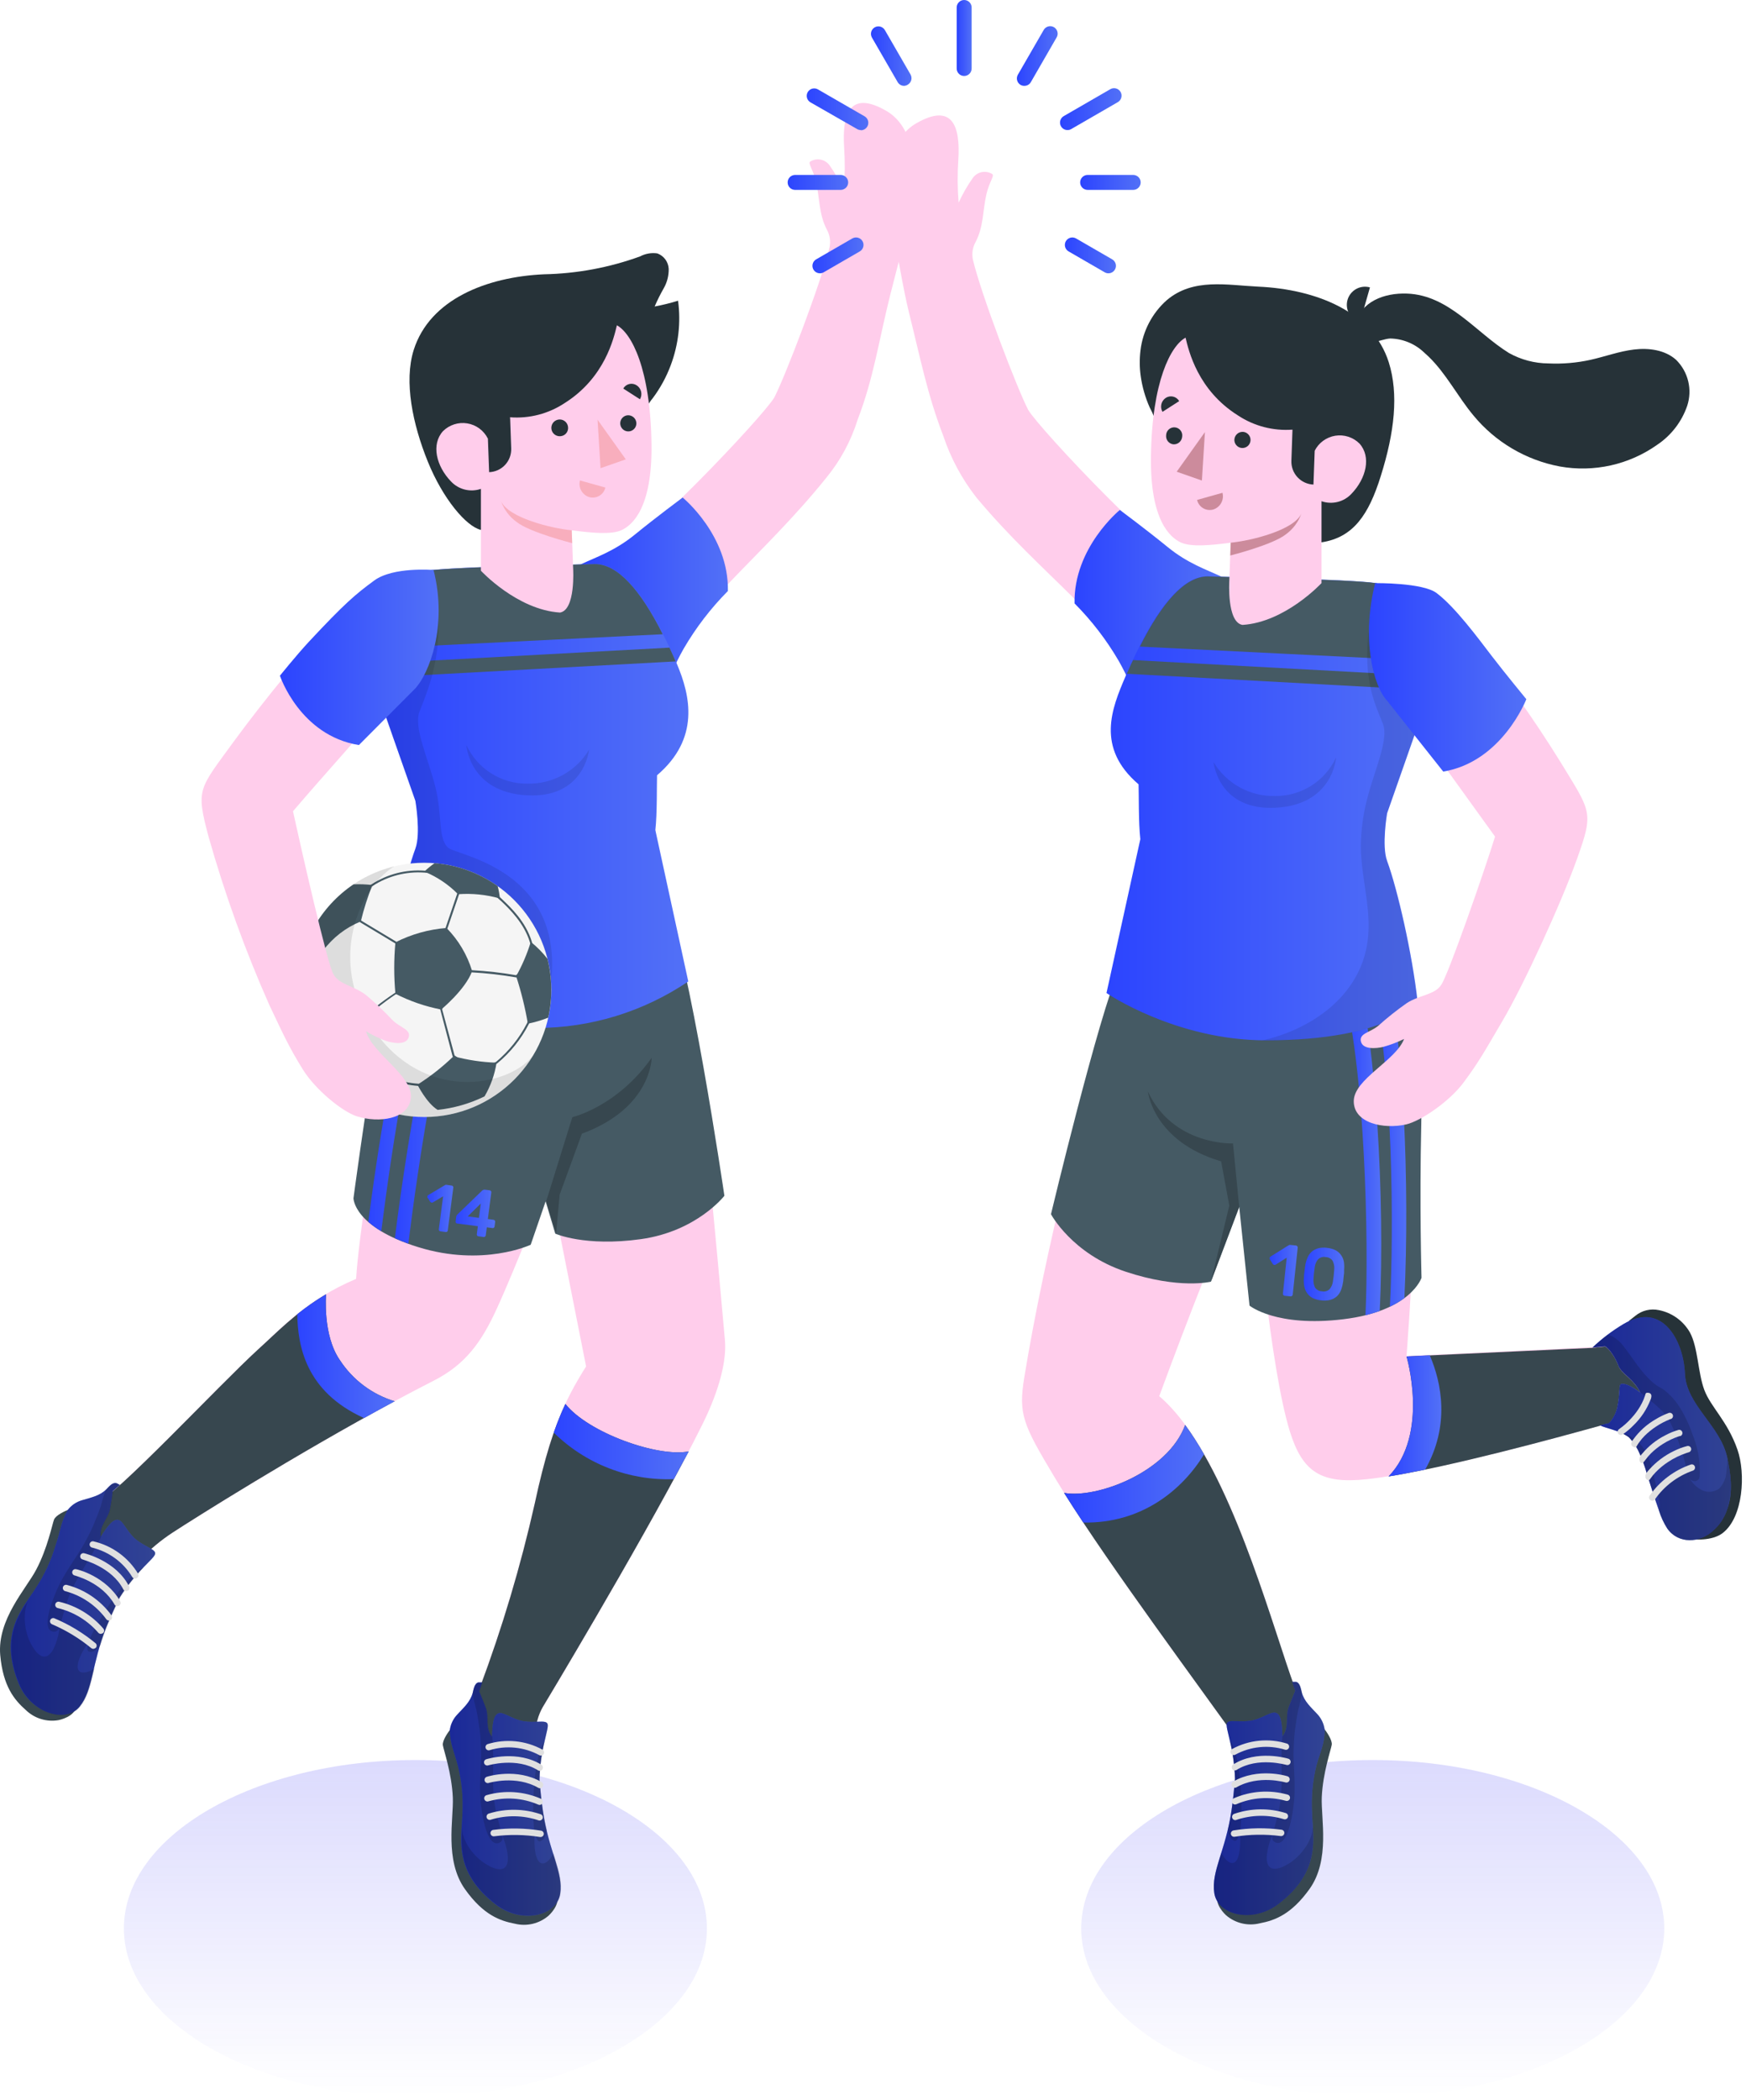 <svg width="208" height="250" viewBox="0 0 208 250" fill="none" xmlns="http://www.w3.org/2000/svg">
<g id="Group 427321928">
<g id="freepik--Shadows--inject-12">
<path id="freepik--Shadow--inject-12" d="M163.534 249.64C182.713 249.64 198.261 240.663 198.261 229.59C198.261 218.517 182.713 209.541 163.534 209.541C144.354 209.541 128.806 218.517 128.806 229.59C128.806 240.663 144.354 249.64 163.534 249.64Z" fill="url(#paint0_linear_9_11944)" fill-opacity="0.17"/>
<path id="freepik--shadow--inject-12" d="M49.486 249.64C68.666 249.64 84.214 240.663 84.214 229.59C84.214 218.517 68.666 209.541 49.486 209.541C30.307 209.541 14.759 218.517 14.759 229.59C14.759 240.663 30.307 249.64 49.486 249.64Z" fill="url(#paint1_linear_9_11944)" fill-opacity="0.17"/>
</g>
<g id="freepik--character-2--inject-12">
<g id="freepik--Character--inject-12">
<path id="Vector" d="M195.418 165.797C195.418 165.797 193.923 164.61 193.163 164.77C192.807 164.841 193.068 165.815 192.658 167.655C192.49 168.317 192.162 168.929 191.703 169.435L191.43 169.513H191.353L190.629 169.714C184.307 171.495 169.997 175.353 162.833 176.107C157.367 176.7 155.165 175.246 153.658 170.415C151.283 162.699 149.663 143.824 149.218 138.055C145.301 147.356 141.567 156.787 138.101 166.224C146.131 173.038 151.366 193.094 154.215 200.893L154.85 202.537L155.171 203.356C155.171 203.356 156.744 205.219 154.536 207.588C152.328 209.956 149.711 210.009 148.518 208.686C142.131 199.717 130.973 184.784 125.649 175.905C121.862 169.578 121.292 168.397 122.034 163.921C124.408 149.368 129.228 129.977 133.946 115.056L134.035 114.842L167.748 116.926C169.867 133.254 167.558 161.44 167.558 161.44L189.697 160.39L191.204 160.242C191.673 160.467 192.433 161.565 192.789 162.533C193.145 163.5 194.659 164.171 195.418 165.797Z" fill="#FFCDEB"/>
<path id="Vector_2" d="M190.629 169.739L191.353 169.537H191.43L191.703 169.46C192.162 168.953 192.49 168.342 192.659 167.679C193.068 165.839 192.807 164.866 193.163 164.795C193.923 164.646 195.419 165.821 195.419 165.821C194.659 164.195 193.169 163.584 192.813 162.61C192.457 161.637 191.697 160.545 191.228 160.319L189.721 160.468L167.558 161.495C167.558 161.495 170.312 170.724 165.421 175.781C173.03 174.552 185.002 171.3 190.629 169.739Z" fill="#37474F"/>
<path id="Vector_3" d="M169.778 174.962C172.746 169.768 171.754 164.652 170.324 161.352L167.558 161.489C167.558 161.489 170.312 170.718 165.421 175.775C166.757 175.561 168.229 175.282 169.778 174.962Z" fill="url(#paint2_linear_9_11944)"/>
<path id="Vector_4" d="M154.839 202.561L154.245 200.917C151.752 194.138 147.497 178.232 141.187 169.655C139.116 175.288 130.634 178.44 126.765 177.739C132.415 186.731 142.553 200.323 148.518 208.71C149.705 210.033 152.322 209.986 154.536 207.612C156.75 205.238 155.171 203.38 155.171 203.38L154.839 202.561Z" fill="#37474F"/>
<path id="Vector_5" d="M141.187 169.655C139.116 175.288 130.634 178.44 126.765 177.739C127.465 178.855 128.231 180.036 129.05 181.265C136.006 181.401 140.849 177.383 143.437 173.151C142.755 171.943 142.004 170.776 141.187 169.655Z" fill="url(#paint3_linear_9_11944)"/>
<path id="Vector_6" d="M157.67 205.712C158.05 206.187 158.732 207.172 158.649 207.724C158.566 208.276 157.587 211.072 157.462 213.962C157.355 216.527 158.483 221.405 156.014 224.878C153.841 227.922 151.859 228.641 150.078 228.979C149.382 229.152 148.655 229.157 147.957 228.991C147.259 228.826 146.611 228.496 146.066 228.029C146.066 228.029 144.481 226.611 145.188 225.519C145.894 224.426 157.67 205.712 157.67 205.712Z" fill="#37474F"/>
<path id="Vector_7" d="M157.806 205.944C157.717 205.231 157.401 204.565 156.904 204.045C156.168 203.25 155.367 202.567 155.076 201.475C154.975 201.089 154.886 200.365 154.411 200.234C154.37 200.234 153.942 200.234 153.942 200.234L154.304 201.309C154.103 201.754 153.711 202.793 153.521 203.25C153.094 204.437 153.634 205.677 152.779 206.716C152.72 205.398 152.666 203.873 151.794 203.891C151.2 203.891 150.156 204.692 148.968 204.864C147.781 205.036 146.844 204.799 146.381 204.971C145.918 205.143 146.179 205.73 146.476 207.096C146.857 208.625 147.074 210.191 147.123 211.767C147.022 213.025 146.891 214.325 146.707 215.565C146.001 220.349 144.262 222.806 144.659 225.382C145.069 228.053 149.271 228.991 152.298 226.676C157.45 222.741 156.388 218.776 156.299 215.85C156.191 213.959 156.365 212.063 156.815 210.224C157.29 208.502 157.806 207.618 157.806 205.944Z" fill="url(#paint4_linear_9_11944)"/>
<path id="Vector_8" opacity="0.4" d="M157.806 205.944C157.717 205.231 157.401 204.565 156.904 204.045C156.168 203.25 155.367 202.567 155.076 201.475C154.975 201.089 154.886 200.365 154.411 200.234C154.37 200.234 153.942 200.234 153.942 200.234L154.304 201.309C154.103 201.754 153.711 202.793 153.521 203.25C153.094 204.437 153.634 205.677 152.779 206.716C152.72 205.398 152.666 203.873 151.794 203.891C151.2 203.891 150.156 204.692 148.968 204.864C147.781 205.036 146.844 204.799 146.381 204.971C145.918 205.143 146.179 205.73 146.476 207.096C146.857 208.625 147.074 210.191 147.123 211.767C147.022 213.025 146.891 214.325 146.707 215.565C146.001 220.349 144.262 222.806 144.659 225.382C145.069 228.053 149.271 228.991 152.298 226.676C157.45 222.741 156.388 218.776 156.299 215.85C156.191 213.959 156.365 212.063 156.815 210.224C157.29 208.502 157.806 207.618 157.806 205.944Z" fill="black"/>
<path id="Vector_9" opacity="0.15" d="M155.1 201.475C155.097 201.486 155.097 201.499 155.1 201.51V201.576C154.995 202.235 154.851 202.887 154.666 203.528C154.5 204.3 154.393 205.083 154.28 205.867C154.203 206.413 154.162 206.959 154.138 207.511C154.114 208.063 154.091 208.508 154.096 209.007C154.132 211.381 154.476 213.274 153.889 216.319C153.301 219.364 152.441 219.655 151.829 219.287C151.218 218.919 151.782 218.129 152.363 215.452C152.957 212.651 152.47 209.588 152.773 206.71C152.983 206.466 153.13 206.175 153.2 205.861C153.408 205.024 153.2 204.116 153.515 203.261C153.687 202.804 154.108 201.766 154.298 201.32L153.936 200.246H154.073H154.239H154.316H154.405C154.702 200.323 154.844 200.638 154.939 200.958C155.022 201.136 155.058 201.332 155.1 201.475Z" fill="black"/>
<path id="Vector_10" opacity="0.15" d="M153.414 221.945C151.829 222.865 150.874 222.657 150.909 221.09C150.991 219.983 151.315 218.907 151.859 217.939L147.704 218.111C147.704 218.111 147.971 220.966 147.14 221.672C146.63 222.094 145.912 221.435 145.496 220.592C144.903 222.473 144.428 223.922 144.659 225.405C145.069 228.076 149.271 229.014 152.298 226.699C156.613 223.399 156.566 220.087 156.388 217.381C156.465 218.995 154.999 221.025 153.414 221.945Z" fill="black"/>
<path id="Vector_11" opacity="0.15" d="M146.529 207.196C146.872 208.693 147.071 210.22 147.123 211.755C147.022 213.013 146.891 214.313 146.707 215.553C146.583 216.372 146.434 217.12 146.268 217.815C146.3 218.199 146.431 218.569 146.648 218.889C147.176 219.352 147.408 219.304 147.704 218.099C148.031 216.746 148.043 209.315 146.517 207.196H146.529Z" fill="black"/>
<path id="Vector_12" d="M146.672 218.473C146.709 218.547 146.769 218.606 146.843 218.643C146.917 218.679 147 218.691 147.081 218.675C148.894 218.384 150.739 218.357 152.56 218.592C152.609 218.6 152.66 218.599 152.709 218.587C152.757 218.576 152.803 218.555 152.844 218.526C152.885 218.497 152.92 218.46 152.946 218.417C152.973 218.374 152.991 218.327 152.999 218.278C153.007 218.228 153.005 218.177 152.994 218.129C152.983 218.08 152.962 218.034 152.932 217.993C152.903 217.952 152.866 217.917 152.824 217.891C152.781 217.864 152.734 217.847 152.684 217.838C150.777 217.585 148.844 217.613 146.945 217.921C146.845 217.94 146.757 217.997 146.699 218.081C146.641 218.164 146.619 218.267 146.636 218.367C146.641 218.404 146.653 218.441 146.672 218.473Z" fill="#E0E0E0"/>
<path id="Vector_13" d="M146.82 216.485C146.86 216.57 146.931 216.636 147.018 216.67C147.105 216.704 147.202 216.704 147.289 216.669C149.115 216.055 151.088 216.024 152.933 216.58C153.029 216.614 153.135 216.609 153.227 216.566C153.32 216.523 153.391 216.444 153.426 216.349C153.458 216.252 153.451 216.148 153.407 216.057C153.362 215.965 153.284 215.896 153.188 215.862C151.178 215.232 149.019 215.264 147.027 215.951C146.932 215.986 146.853 216.057 146.81 216.149C146.767 216.242 146.762 216.347 146.796 216.443C146.802 216.459 146.81 216.473 146.82 216.485Z" fill="#E0E0E0"/>
<path id="Vector_14" d="M146.79 214.627C146.835 214.716 146.913 214.784 147.007 214.817C147.102 214.849 147.205 214.843 147.295 214.799C149.152 213.996 151.228 213.854 153.177 214.396C153.274 214.426 153.38 214.417 153.471 214.37C153.562 214.323 153.631 214.243 153.663 214.146C153.693 214.05 153.684 213.945 153.637 213.855C153.591 213.765 153.511 213.697 153.414 213.666C151.278 213.056 148.996 213.212 146.962 214.105C146.872 214.15 146.802 214.228 146.769 214.324C146.736 214.419 146.741 214.524 146.784 214.615L146.79 214.627Z" fill="#E0E0E0"/>
<path id="Vector_15" d="M146.761 212.657C146.785 212.7 146.819 212.739 146.858 212.77C146.898 212.801 146.944 212.824 146.992 212.837C147.041 212.85 147.091 212.854 147.141 212.847C147.191 212.841 147.24 212.824 147.283 212.799C149.954 211.256 153.112 212.205 153.141 212.205C153.238 212.234 153.342 212.224 153.432 212.177C153.521 212.131 153.589 212.052 153.622 211.956C153.638 211.908 153.644 211.858 153.639 211.807C153.635 211.757 153.621 211.708 153.598 211.664C153.575 211.619 153.543 211.579 153.504 211.547C153.466 211.515 153.421 211.49 153.373 211.475C153.23 211.428 149.871 210.401 146.903 212.11C146.856 212.135 146.814 212.169 146.781 212.211C146.748 212.252 146.724 212.3 146.711 212.352C146.697 212.403 146.695 212.457 146.703 212.509C146.712 212.562 146.732 212.612 146.761 212.657Z" fill="#E0E0E0"/>
<path id="Vector_16" d="M146.784 210.573V210.603C146.839 210.688 146.925 210.748 147.024 210.771C147.123 210.793 147.227 210.775 147.313 210.722C149.859 209.107 153.248 210.128 153.278 210.128C153.373 210.15 153.473 210.135 153.558 210.087C153.642 210.038 153.705 209.959 153.734 209.865C153.763 209.772 153.755 209.671 153.712 209.583C153.669 209.495 153.594 209.427 153.503 209.392C153.349 209.345 149.746 208.27 146.909 210.075C146.828 210.126 146.771 210.206 146.747 210.299C146.724 210.392 146.738 210.49 146.784 210.573Z" fill="#E0E0E0"/>
<path id="Vector_17" d="M146.648 208.775C146.703 208.86 146.789 208.92 146.888 208.943C146.987 208.965 147.09 208.947 147.176 208.894C148.068 208.412 149.046 208.111 150.055 208.01C151.063 207.908 152.082 208.007 153.052 208.3C153.099 208.319 153.149 208.327 153.199 208.327C153.249 208.326 153.299 208.315 153.345 208.295C153.391 208.274 153.433 208.245 153.467 208.209C153.502 208.173 153.53 208.13 153.548 208.084C153.566 208.037 153.575 207.987 153.574 207.937C153.573 207.886 153.562 207.837 153.542 207.791C153.522 207.745 153.493 207.703 153.457 207.668C153.421 207.634 153.378 207.606 153.331 207.588C152.251 207.25 151.113 207.133 149.986 207.244C148.859 207.355 147.767 207.692 146.773 208.235C146.727 208.26 146.687 208.295 146.656 208.337C146.625 208.379 146.602 208.426 146.591 208.477C146.579 208.528 146.578 208.581 146.588 208.632C146.598 208.684 146.618 208.732 146.648 208.775Z" fill="#E0E0E0"/>
<path id="Vector_18" d="M200.891 183.051C201.757 183.413 204.013 183.443 205.206 182.529C207.693 180.636 207.966 175.407 206.986 172.599C205.799 169.18 203.799 167.524 203.033 165.477C202.268 163.429 202.286 160.426 201.324 158.645C200.936 157.963 200.406 157.372 199.77 156.913C199.135 156.453 198.407 156.135 197.638 155.98C197.145 155.871 196.634 155.876 196.144 155.994C195.653 156.113 195.196 156.341 194.807 156.663L194.053 157.256L200.891 183.051Z" fill="#263238"/>
<path id="Vector_19" d="M205.758 173.501C204.903 169.667 200.873 167.287 200.719 163.494C200.564 159.702 198.071 154.852 193.4 157.636C192.068 158.43 190.828 159.37 189.703 160.438L191.21 160.289C191.679 160.515 192.439 161.613 192.795 162.58C193.151 163.548 194.641 164.165 195.401 165.791C195.401 165.791 193.905 164.604 193.145 164.764C192.789 164.836 193.05 165.809 192.641 167.649C192.472 168.312 192.144 168.923 191.685 169.43L191.418 169.501H191.341L190.617 169.703C191.24 170.029 192.949 170.296 194.047 171.115C194.48 171.569 194.846 172.083 195.133 172.641C195.573 173.559 195.931 174.514 196.202 175.495C196.659 176.956 197.128 178.416 197.638 179.858C197.868 180.603 198.198 181.314 198.618 181.971C199.935 183.852 202.517 183.716 204.102 182.226C204.892 181.528 205.475 180.627 205.787 179.621C206.476 177.591 206.173 175.341 205.758 173.501Z" fill="url(#paint5_linear_9_11944)"/>
<path id="Vector_20" opacity="0.4" d="M205.758 173.501C204.903 169.667 200.873 167.287 200.719 163.494C200.564 159.702 198.071 154.852 193.4 157.636C192.068 158.43 190.828 159.37 189.703 160.438L191.21 160.289C191.679 160.515 192.439 161.613 192.795 162.58C193.151 163.548 194.641 164.165 195.401 165.791C195.401 165.791 193.905 164.604 193.145 164.764C192.789 164.836 193.05 165.809 192.641 167.649C192.472 168.312 192.144 168.923 191.685 169.43L191.418 169.501H191.341L190.617 169.703C191.24 170.029 192.949 170.296 194.047 171.115C194.48 171.569 194.846 172.083 195.133 172.641C195.573 173.559 195.931 174.514 196.202 175.495C196.659 176.956 197.128 178.416 197.638 179.858C197.868 180.603 198.198 181.314 198.618 181.971C199.935 183.852 202.517 183.716 204.102 182.226C204.892 181.528 205.475 180.627 205.787 179.621C206.476 177.591 206.173 175.341 205.758 173.501Z" fill="black"/>
<path id="Vector_21" opacity="0.15" d="M197.092 176.036C196.927 175.199 196.695 174.378 196.398 173.578C196.096 172.776 195.603 172.059 194.961 171.489C194.293 170.965 193.513 170.602 192.682 170.427C193.174 170.599 193.639 170.843 194.059 171.151C194.492 171.605 194.858 172.119 195.145 172.676C195.585 173.594 195.943 174.55 196.214 175.531C196.493 176.404 196.772 177.276 197.062 178.149C197.15 178.065 197.222 177.966 197.276 177.858C197.383 177.52 197.383 177.157 197.276 176.819L197.092 176.036Z" fill="black"/>
<path id="Vector_22" opacity="0.15" d="M205.663 175.211C205.634 175.965 205.327 176.681 204.802 177.223C204.457 177.472 204.041 177.606 203.615 177.606C203.189 177.606 202.774 177.472 202.428 177.223C201.903 176.882 201.479 176.406 201.2 175.846C201.01 175.383 200.968 174.855 200.517 175.075C199.35 175.654 198.32 176.475 197.496 177.484C197.446 177.534 197.409 177.595 197.389 177.662C197.369 177.796 197.401 177.932 197.478 178.042C197.736 178.599 197.794 179.228 197.644 179.823V179.894C197.874 180.639 198.204 181.35 198.624 182.007C199.941 183.889 202.523 183.752 204.108 182.262C204.898 181.564 205.481 180.663 205.793 179.657C206.299 177.694 206.299 175.636 205.793 173.674C205.776 174.196 205.734 174.707 205.663 175.211Z" fill="black"/>
<path id="Vector_23" opacity="0.15" d="M199.947 167.305C199.489 166.632 198.933 166.032 198.297 165.524C197.988 165.281 197.644 165.144 197.336 164.931C196.994 164.686 196.676 164.41 196.386 164.106C195.199 162.919 194.368 161.476 193.335 160.176C193.002 159.744 192.584 159.384 192.107 159.12C191.919 159.022 191.719 158.949 191.513 158.9C190.86 159.399 190.243 159.927 189.697 160.438L191.204 160.289C191.673 160.515 192.433 161.613 192.789 162.58C193.145 163.548 194.57 164.147 195.365 165.726C196.125 166.373 196.938 166.961 197.638 167.631C198.219 168.15 198.697 168.774 199.045 169.471C199.906 171.256 200.546 173.14 200.95 175.08C200.991 175.459 201.137 175.818 201.372 176.119C201.434 176.188 201.511 176.243 201.596 176.28C201.682 176.318 201.774 176.338 201.867 176.338C201.96 176.338 202.053 176.318 202.138 176.28C202.223 176.243 202.3 176.188 202.363 176.119C202.438 175.989 202.479 175.842 202.481 175.691C202.565 174.018 202.275 172.348 201.633 170.801C201.221 169.569 200.655 168.394 199.947 167.305Z" fill="black"/>
<path id="Vector_24" d="M196.665 178.63C196.749 178.67 196.845 178.679 196.935 178.656C197.026 178.632 197.104 178.576 197.157 178.499C198.266 176.923 199.839 175.732 201.656 175.092C201.754 175.062 201.835 174.995 201.883 174.905C201.931 174.815 201.941 174.709 201.912 174.612C201.897 174.564 201.874 174.519 201.842 174.48C201.81 174.441 201.771 174.409 201.727 174.385C201.683 174.361 201.635 174.347 201.585 174.342C201.535 174.337 201.485 174.342 201.437 174.356C199.444 175.041 197.72 176.342 196.516 178.072C196.461 178.157 196.442 178.261 196.462 178.361C196.482 178.46 196.54 178.548 196.623 178.606L196.665 178.63Z" fill="#E0E0E0"/>
<path id="Vector_25" d="M196.16 176.136C196.194 176.164 196.232 176.186 196.273 176.202C196.433 176.261 196.516 176.202 196.599 176.053C196.794 175.775 197.01 175.513 197.246 175.27C197.679 174.824 198.158 174.426 198.677 174.083C199.376 173.615 200.134 173.244 200.932 172.979L201.181 172.902C201.279 172.876 201.363 172.814 201.416 172.727C201.468 172.641 201.484 172.537 201.46 172.439C201.448 172.39 201.426 172.344 201.396 172.303C201.365 172.262 201.327 172.228 201.284 172.202C201.24 172.176 201.192 172.159 201.142 172.152C201.092 172.145 201.041 172.147 200.992 172.16C200.444 172.301 199.913 172.5 199.407 172.753C198.304 173.282 197.316 174.023 196.498 174.932C196.279 175.175 195.964 175.484 196.018 175.84C196.027 175.953 196.077 176.059 196.16 176.136Z" fill="#E0E0E0"/>
<path id="Vector_26" d="M195.454 174.142C195.697 174.332 195.899 173.941 196.047 173.769C196.239 173.505 196.452 173.257 196.682 173.027C197.107 172.61 197.574 172.24 198.077 171.923C198.705 171.523 199.381 171.204 200.089 170.973H200.178C200.267 170.939 200.341 170.873 200.384 170.789C200.428 170.704 200.438 170.606 200.414 170.514C200.39 170.422 200.332 170.342 200.252 170.29C200.173 170.237 200.076 170.217 199.982 170.231C199.435 170.387 198.905 170.602 198.403 170.872C197.332 171.409 196.384 172.163 195.62 173.086C195.521 173.177 195.442 173.287 195.387 173.409C195.332 173.532 195.302 173.664 195.299 173.798C195.304 173.914 195.348 174.025 195.424 174.113C195.433 174.124 195.443 174.133 195.454 174.142Z" fill="#E0E0E0"/>
<path id="Vector_27" d="M194.605 172.267C194.653 172.299 194.708 172.319 194.765 172.326C194.932 172.326 194.985 172.154 195.062 172.035C195.144 171.9 195.233 171.769 195.329 171.644C195.509 171.396 195.708 171.162 195.923 170.943C196.324 170.545 196.764 170.188 197.234 169.875C197.792 169.499 198.389 169.187 199.015 168.943H199.045C199.093 168.927 199.137 168.902 199.175 168.868C199.212 168.835 199.243 168.795 199.265 168.749C199.288 168.704 199.3 168.655 199.303 168.604C199.306 168.554 199.299 168.504 199.282 168.456C199.248 168.361 199.179 168.282 199.087 168.238C198.996 168.193 198.892 168.187 198.795 168.219C198.246 168.422 197.717 168.679 197.217 168.984C196.181 169.582 195.283 170.391 194.581 171.359C194.462 171.498 194.377 171.662 194.332 171.839C194.317 171.92 194.329 172.004 194.368 172.077C194.404 172.129 194.448 172.175 194.498 172.213L194.605 172.267Z" fill="#E0E0E0"/>
<path id="Vector_28" d="M196.345 165.821C196.29 165.81 196.233 165.81 196.178 165.821C196.012 165.851 196.006 166.047 195.965 166.177C195.923 166.308 195.858 166.474 195.799 166.623C195.678 166.906 195.539 167.182 195.383 167.448C195.095 167.935 194.757 168.39 194.374 168.807C193.929 169.31 193.427 169.76 192.878 170.148C192.837 170.176 192.801 170.211 192.773 170.253C192.745 170.294 192.725 170.341 192.716 170.39C192.706 170.439 192.705 170.49 192.715 170.539C192.725 170.588 192.744 170.635 192.772 170.676C192.799 170.718 192.835 170.754 192.876 170.782C192.918 170.81 192.964 170.829 193.014 170.839C193.063 170.849 193.113 170.849 193.162 170.84C193.211 170.83 193.258 170.811 193.3 170.783C193.782 170.453 194.229 170.075 194.635 169.655C195.495 168.817 196.167 167.806 196.606 166.688C196.688 166.524 196.73 166.343 196.73 166.16C196.724 166.078 196.691 166.001 196.635 165.94C196.591 165.894 196.536 165.86 196.475 165.839L196.345 165.821Z" fill="#E0E0E0"/>
<path id="Vector_29" d="M167.006 113.376C168.394 118.332 169.534 124.185 169.314 133.83C169.095 143.474 169.344 152.128 169.344 152.128C169.344 152.128 168.086 156.081 160.049 157.06C152.013 158.04 148.855 155.44 148.855 155.44L147.627 143.688L144.256 152.591C144.256 152.591 140.51 153.529 134.106 151.404C127.702 149.279 125.203 144.555 125.203 144.555C125.203 144.555 130.889 120.813 133.358 115.311L167.006 113.376Z" fill="#455A64"/>
<path id="Vector_30" d="M147.627 143.688L146.885 136.133C146.885 136.133 139.763 136.43 136.748 129.954C136.748 129.954 137.377 135.889 145.472 138.264L146.446 143.534L144.256 152.591L147.627 143.688Z" fill="#37474F"/>
<path id="Vector_31" d="M164.365 156.081C165.035 142.863 163.819 123.022 161.676 116.564L160.127 118.166C162.554 127.526 163.095 147.493 162.667 156.592C163.242 156.452 163.808 156.282 164.365 156.081Z" fill="url(#paint6_linear_9_11944)"/>
<path id="Vector_32" d="M163.534 117.781C165.949 127.069 166.056 146.383 165.575 155.571C166.182 155.286 166.761 154.944 167.303 154.55C167.956 141.356 167.19 122.499 165.089 116.184L163.534 117.781Z" fill="url(#paint7_linear_9_11944)"/>
<path id="Vector_33" d="M112.377 51.905C113.264 54.56 114.601 57.044 116.33 59.247C124.177 68.636 132.124 73.574 136.172 81.919C140.819 81.326 146.855 73.278 143.122 68.666C139.056 67.218 123.904 51.151 122.497 48.812C121.215 46.373 116.912 35.161 115.903 30.923C115.751 30.212 115.86 29.471 116.211 28.834C117.197 26.97 117.072 24.976 117.517 23.095C117.867 21.623 118.496 20.94 118.206 20.72C117.838 20.491 117.397 20.409 116.971 20.49C116.545 20.571 116.166 20.811 115.909 21.16C115.248 22.093 114.676 23.087 114.199 24.127C114.062 22.427 114.05 20.719 114.164 19.017C114.413 15.094 113.511 12.18 109.166 14.672C106.442 16.233 104.916 20.246 106.371 27.415C106.792 29.475 107.558 34.288 108.294 37.25C109.665 42.723 110.466 46.943 112.377 51.905Z" fill="#FFCDEB"/>
<path id="Vector_34" d="M145.561 68.678C143.721 67.805 141.513 67.099 139.086 65.116C136.552 63.051 133.406 60.712 133.406 60.712C133.406 60.712 127.88 65.205 128.011 71.841C130.047 73.888 131.814 76.185 133.269 78.679C134.367 80.606 135.228 82.659 135.833 84.792C135.833 84.792 141.941 85.979 143.057 79.403C143.644 75.774 144.481 72.191 145.561 68.678Z" fill="url(#paint8_linear_9_11944)"/>
<path id="Vector_35" d="M135.846 99.909C135.62 97.969 135.679 94.366 135.638 93.38C130.516 89.006 132.456 84.317 134.077 80.536C137.323 72.987 140.606 68.63 143.834 68.606L152.737 68.868C157.337 68.951 162.649 69.206 163.831 69.408C166.84 69.924 168.24 72.969 168.579 76.132C168.929 79.587 169.736 79.854 169.172 85.629C169.172 85.629 167.101 91.564 165.249 96.823C165.249 96.823 164.578 100.699 165.249 102.503C166.484 105.845 168.258 113.596 168.876 119.229C168.876 119.229 165.605 123.864 150.808 123.858C140.048 123.858 131.815 118.226 131.815 118.226L135.846 99.909Z" fill="url(#paint9_linear_9_11944)"/>
<path id="Vector_36" d="M167.136 80.329C167.136 80.833 167.095 81.373 167.053 81.996L134.237 80.216C134.486 79.622 134.729 79.106 134.979 78.584L167.136 80.329Z" fill="#455A64"/>
<path id="Vector_37" d="M143.852 68.624L152.755 68.885C157.355 68.968 162.667 69.224 163.848 69.425C166.858 69.942 166.62 72.672 166.935 75.824C167.09 76.719 167.172 77.627 167.178 78.536L135.786 76.981C138.457 71.651 141.187 68.648 143.852 68.624Z" fill="#455A64"/>
<path id="Vector_38" opacity="0.1" d="M162.192 102.343C162.145 101.791 162.115 101.233 162.115 100.681C162.141 98.834 162.386 96.997 162.845 95.208C163.688 91.819 165.474 88.086 164.756 86.199C164.038 84.311 162.257 81.118 163.082 74.957L167.926 73.313C168.252 74.229 168.462 75.182 168.549 76.15C168.899 79.604 169.706 79.871 169.142 85.647C169.142 85.647 167.071 91.582 165.219 96.841C165.219 96.841 164.549 100.716 165.219 102.521C166.454 105.862 168.228 113.614 168.846 119.246C168.846 119.246 165.575 123.882 150.779 123.876H150.339C156.275 122.558 162.044 118.534 162.916 112.1C163.379 108.86 162.465 105.607 162.192 102.343Z" fill="black"/>
<path id="Vector_39" opacity="0.1" d="M159.165 90.181C158.524 91.564 157.498 92.733 156.209 93.546C154.921 94.36 153.424 94.785 151.9 94.769C150.432 94.802 148.981 94.447 147.694 93.739C146.407 93.031 145.329 91.996 144.57 90.739C144.57 90.739 145.116 96.538 151.984 96.164C158.851 95.79 159.165 90.181 159.165 90.181Z" fill="black"/>
<path id="Vector_40" d="M135.893 44.788C135.749 43.777 135.74 42.751 135.863 41.737C136.135 39.417 137.253 37.279 139.003 35.731C142.161 33.066 146.161 33.95 149.924 34.128C156.738 34.437 163.534 37.096 165.445 43.138C166.632 46.919 166.139 51.448 164.483 56.7C163.053 61.276 161.225 63.989 157.444 64.565L150.464 63.378C147.336 63.941 144.327 62.701 142.018 60.624C141.398 60.063 140.82 59.455 140.291 58.807C139.794 58.162 139.442 57.417 139.258 56.623C138.691 54.8 138.251 52.94 137.941 51.056C137.725 50.162 137.394 49.3 136.955 48.492C136.432 47.312 136.075 46.066 135.893 44.788Z" fill="#263238"/>
<path id="Vector_41" d="M141.235 40.2C139.49 41.15 137.228 45.364 137.11 54.374C137.015 62.013 139.418 63.983 140.641 64.571C141.864 65.158 144.268 64.915 146.612 64.612L146.446 69.188C146.446 69.188 146.137 74.079 148.013 74.4C153.123 74.079 157.432 69.42 157.432 69.42V59.674C158.047 59.887 158.711 59.917 159.343 59.761C159.975 59.606 160.548 59.27 160.993 58.796C162.774 56.944 163.368 54.38 161.955 52.807C161.581 52.434 161.123 52.156 160.621 51.994C160.118 51.833 159.584 51.793 159.063 51.877C158.542 51.962 158.048 52.169 157.622 52.481C157.196 52.793 156.851 53.202 156.613 53.673C156.613 53.673 155.242 53.739 153.966 51.151C151.671 51.321 149.385 50.724 147.467 49.453C142.677 46.444 141.603 41.743 141.235 40.2Z" fill="#FFCDEB"/>
<path id="Vector_42" d="M147.051 52.332C147.043 52.52 147.09 52.707 147.186 52.868C147.283 53.03 147.425 53.16 147.595 53.242C147.764 53.324 147.955 53.354 148.141 53.328C148.328 53.303 148.503 53.223 148.645 53.099C148.787 52.975 148.889 52.812 148.939 52.63C148.989 52.449 148.984 52.256 148.926 52.077C148.867 51.898 148.757 51.74 148.61 51.623C148.462 51.505 148.284 51.434 148.096 51.418C147.967 51.408 147.838 51.424 147.715 51.465C147.592 51.506 147.479 51.571 147.382 51.656C147.285 51.741 147.205 51.844 147.149 51.961C147.092 52.077 147.059 52.203 147.051 52.332Z" fill="#263238"/>
<g id="Group" style="mix-blend-mode:multiply" opacity="0.5">
<path id="Vector_43" d="M145.633 58.671L142.606 59.52C142.653 59.722 142.74 59.913 142.863 60.081C142.985 60.249 143.14 60.391 143.318 60.498C143.497 60.605 143.695 60.675 143.901 60.703C144.107 60.732 144.316 60.719 144.517 60.665C144.925 60.541 145.268 60.264 145.476 59.892C145.684 59.521 145.74 59.083 145.633 58.671Z" fill="#9A4A4D"/>
</g>
<path id="Vector_44" d="M138.487 49.032L140.475 47.755C140.399 47.622 140.296 47.506 140.173 47.414C140.05 47.322 139.909 47.256 139.76 47.22C139.61 47.184 139.455 47.179 139.304 47.204C139.152 47.23 139.008 47.286 138.879 47.37C138.613 47.544 138.424 47.813 138.351 48.123C138.279 48.432 138.327 48.757 138.487 49.032Z" fill="#263238"/>
<path id="Vector_45" d="M148.511 49.008L150.684 49.91C150.75 49.771 150.787 49.619 150.793 49.464C150.799 49.31 150.774 49.156 150.718 49.011C150.663 48.867 150.578 48.735 150.47 48.625C150.362 48.514 150.233 48.426 150.09 48.367C149.795 48.254 149.467 48.257 149.174 48.376C148.881 48.495 148.644 48.721 148.511 49.008Z" fill="#263238"/>
<path id="Vector_46" d="M138.92 51.827C138.893 52.084 138.969 52.342 139.132 52.543C139.294 52.744 139.529 52.873 139.786 52.901C140.045 52.916 140.3 52.829 140.495 52.658C140.691 52.487 140.811 52.246 140.831 51.987C140.852 51.857 140.845 51.723 140.812 51.595C140.779 51.467 140.719 51.348 140.638 51.244C140.556 51.14 140.454 51.053 140.338 50.991C140.221 50.928 140.093 50.89 139.962 50.879C139.83 50.868 139.697 50.884 139.572 50.927C139.447 50.969 139.332 51.037 139.234 51.126C139.136 51.215 139.058 51.323 139.004 51.444C138.95 51.564 138.921 51.695 138.92 51.827Z" fill="#263238"/>
<g id="Group_2" style="mix-blend-mode:multiply" opacity="0.5">
<path id="Vector_47" d="M143.544 51.441L143.181 57.211L140.178 56.16L143.544 51.441Z" fill="#9A4A4D"/>
</g>
<g id="Group_3" style="mix-blend-mode:multiply" opacity="0.5">
<path id="Vector_48" d="M146.612 64.612C149.075 64.375 154.174 63.111 155.034 61.14C154.682 62.14 154.031 63.008 153.171 63.627C151.615 64.862 146.559 66.138 146.559 66.138L146.612 64.612Z" fill="#9A4A4D"/>
</g>
<path id="Vector_49" d="M156.619 53.673L156.471 57.691C155.747 57.663 155.064 57.35 154.571 56.819C154.078 56.288 153.816 55.584 153.842 54.86L153.972 51.15L156.619 53.673Z" fill="#263238"/>
<path id="Vector_50" d="M164.774 124.642C163.973 124.826 162.365 124.992 162.127 124.001C161.89 123.01 163.225 122.945 164.216 122.102C165.284 121.145 166.408 120.254 167.582 119.431C169.077 118.452 170.923 118.446 171.671 117.276C172.443 116.327 176.924 103.453 178.105 99.601C174.17 94.129 170.217 88.704 167.297 84.543C167.297 84.543 163.356 75.842 164.015 70.025C166.668 69.432 170.822 70.192 175.179 75.676C179.055 80.439 182.624 85.445 185.862 90.662C189.548 96.716 189.887 96.598 187.886 102.207C185.969 107.59 181.482 117.33 178.983 121.556C176.87 125.153 176.2 126.393 174.36 128.874C172.692 131.123 169.285 133.462 167.499 133.872C164.846 134.465 161.272 133.735 161.272 131.106C161.272 128.476 166.294 126.274 167.267 123.692C166.469 124.088 165.634 124.406 164.774 124.642Z" fill="#FFCDEB"/>
<path id="Vector_51" d="M163.824 69.425C163.824 69.425 169.511 69.354 171.149 70.613C173.357 72.275 176.105 76.002 177.678 78.055C179.25 80.109 181.832 83.243 181.832 83.243C181.832 83.243 178.948 90.704 171.932 91.861L165.255 83.439C163.605 81.682 162.145 76.073 163.824 69.425Z" fill="url(#paint10_linear_9_11944)"/>
<path id="Vector_52" d="M170.205 42.473C170.01 42.283 169.808 42.105 169.612 41.927C168.526 40.908 167.1 40.329 165.611 40.301C164.424 40.354 162.015 41.719 161.38 39.992C161.261 39.585 161.261 39.153 161.38 38.746C162.074 35.867 164.941 34.852 167.624 34.953C172.627 35.137 175.826 39.594 179.761 42.028C181.199 42.831 182.816 43.257 184.462 43.268C186.143 43.346 187.828 43.203 189.471 42.841C191.205 42.455 192.89 41.826 194.653 41.612C196.416 41.399 198.351 41.654 199.674 42.841C200.381 43.539 200.88 44.42 201.114 45.386C201.348 46.352 201.307 47.363 200.998 48.307C200.349 50.2 199.098 51.828 197.437 52.943C195.77 54.125 193.884 54.963 191.89 55.408C189.896 55.853 187.833 55.897 185.821 55.537C181.775 54.779 178.125 52.621 175.512 49.441C173.642 47.192 172.289 44.491 170.205 42.473Z" fill="#263238"/>
<path id="Vector_53" d="M162.014 38.372C161.741 38.294 161.487 38.163 161.264 37.986C161.042 37.81 160.857 37.592 160.719 37.343C160.581 37.096 160.494 36.823 160.461 36.541C160.429 36.259 160.452 35.974 160.53 35.701C160.608 35.428 160.739 35.173 160.916 34.951C161.092 34.729 161.311 34.544 161.559 34.406C161.807 34.268 162.079 34.18 162.361 34.148C162.643 34.115 162.928 34.139 163.201 34.217L162.014 38.372Z" fill="#263238"/>
<path id="Vector_54" d="M151.277 149.932C151.259 149.907 151.247 149.878 151.242 149.847C151.237 149.816 151.239 149.784 151.248 149.754C151.265 149.694 151.302 149.641 151.354 149.606L153.39 148.33L153.545 148.241C153.596 148.216 153.654 148.206 153.711 148.211L154.381 148.282C154.444 148.29 154.501 148.321 154.541 148.37C154.581 148.419 154.6 148.481 154.595 148.544L154.002 154.135C153.993 154.196 153.961 154.252 153.912 154.29C153.864 154.329 153.802 154.348 153.74 154.342L153.04 154.271C152.977 154.264 152.92 154.232 152.88 154.182C152.861 154.158 152.846 154.131 152.838 154.101C152.83 154.071 152.828 154.04 152.832 154.01L153.283 149.737L151.954 150.568C151.902 150.597 151.841 150.608 151.782 150.597C151.719 150.579 151.664 150.539 151.627 150.484L151.277 149.932Z" fill="url(#paint11_linear_9_11944)"/>
<path id="Vector_55" d="M160.121 151.179C160.121 151.286 160.121 151.41 160.121 151.541L160.073 151.95L160.032 152.354C160.032 152.49 160.002 152.609 159.984 152.716C159.936 153.031 159.852 153.34 159.735 153.636C159.628 153.901 159.467 154.139 159.26 154.336C159.04 154.532 158.778 154.674 158.495 154.752C158.14 154.845 157.771 154.867 157.408 154.817C157.041 154.787 156.683 154.688 156.352 154.526C156.09 154.384 155.866 154.18 155.699 153.933C155.537 153.698 155.428 153.43 155.379 153.149C155.324 152.836 155.306 152.517 155.325 152.2C155.325 151.98 155.361 151.731 155.39 151.452C155.42 151.173 155.45 150.924 155.485 150.704C155.534 150.386 155.619 150.076 155.741 149.778C155.847 149.51 156.009 149.267 156.215 149.066C156.432 148.865 156.692 148.716 156.975 148.632C157.33 148.534 157.702 148.509 158.067 148.561C158.432 148.593 158.789 148.691 159.118 148.852C159.383 148.993 159.609 149.197 159.777 149.446C159.938 149.681 160.048 149.948 160.097 150.229C160.142 150.544 160.15 150.862 160.121 151.179ZM156.471 152.306C156.444 152.65 156.512 152.995 156.667 153.304C156.76 153.435 156.884 153.543 157.027 153.619C157.171 153.694 157.33 153.734 157.492 153.737C157.65 153.77 157.814 153.764 157.97 153.721C158.126 153.678 158.269 153.598 158.388 153.488C158.611 153.221 158.751 152.895 158.791 152.55C158.827 152.33 158.857 152.093 158.886 151.826C158.916 151.559 158.934 151.315 158.946 151.096C158.975 150.751 158.907 150.406 158.75 150.099C158.656 149.967 158.532 149.859 158.389 149.784C158.246 149.708 158.087 149.668 157.925 149.665C157.766 149.632 157.601 149.638 157.445 149.682C157.289 149.727 157.146 149.809 157.029 149.92C156.806 150.185 156.666 150.509 156.625 150.852C156.589 151.066 156.56 151.309 156.53 151.576C156.5 151.843 156.483 152.087 156.471 152.306Z" fill="url(#paint12_linear_9_11944)"/>
</g>
</g>
<g id="freepik--character-1--inject-12">
<g id="freepik--character--inject-12">
<path id="Vector_56" d="M83.674 169.59C85.698 165.512 86.576 162.005 86.362 159.565C85.347 148.193 83.988 133.349 82.837 124.832C82.071 119.187 80.564 112.961 78.213 102.278C78.213 100.123 77.887 96.651 77.887 96.651L53.588 97.351C48.801 106.981 45.951 117.457 45.201 128.185C44.447 137.545 42.726 147.178 42.423 152.259C36.589 154.716 33.52 158.123 30.79 160.61C25.959 165.026 13.863 178.042 11.34 179.057L11.186 179.205C10.076 180.392 8.533 185.693 7.363 188.892C6.58 191.04 6.052 194.471 7.417 197.201C8.717 199.807 10.289 200.519 11.055 197.741C11.192 196.744 11.31 195.759 11.441 194.839C11.856 191.996 14.96 186.126 20.54 182.47C23.294 180.689 38.547 171.05 51.676 164.373C55.475 162.438 57.368 159.749 59.149 155.879C61.47 150.828 65.44 140.596 65.44 140.596L69.821 162.681C67.144 166.931 65.512 170.581 63.701 178.998C62.025 186.434 59.843 193.747 57.172 200.887C57.012 201.362 56.858 201.837 56.698 202.311C56.499 203.066 56.259 203.809 55.98 204.537C55.518 205.399 55.228 206.343 55.125 207.315C55.061 208.277 55.236 209.239 55.635 210.116C55.867 210.615 56.169 211.084 56.383 211.594C56.811 212.779 56.931 214.054 56.733 215.298C56.603 216.55 56.347 217.791 56.342 219.043C56.319 220.887 56.917 222.685 58.039 224.147C58.604 224.869 59.311 225.466 60.117 225.902C60.922 226.338 61.809 226.604 62.722 226.682C63.413 226.761 64.111 226.613 64.71 226.26C65.135 225.924 65.462 225.48 65.658 224.975C65.854 224.471 65.912 223.923 65.826 223.388C65.646 222.324 65.337 221.285 64.906 220.295C64.502 219.153 64.2 217.977 64.004 216.782C63.651 214.465 63.52 212.12 63.612 209.778C63.66 207.588 63.529 205.184 64.663 203.249C64.675 203.208 77.875 181.3 83.674 169.59Z" fill="#FFCDEB"/>
<path id="Vector_57" d="M64.663 203.226C64.663 203.226 75.715 184.886 82.036 172.801C78.356 173.525 70.07 170.57 67.352 167.145C65.987 170.065 64.883 173.525 63.702 179.016C62.025 186.452 59.844 193.765 57.173 200.905C57.013 201.38 56.858 201.855 56.698 202.33C56.499 203.084 56.259 203.827 55.98 204.555C55.521 205.412 55.23 206.349 55.125 207.315C55.061 208.277 55.237 209.239 55.636 210.117C55.867 210.615 56.17 211.084 56.383 211.595C56.811 212.78 56.932 214.054 56.734 215.298C56.603 216.551 56.348 217.791 56.342 219.043C56.319 220.887 56.917 222.685 58.039 224.148C58.604 224.869 59.311 225.466 60.117 225.903C60.923 226.339 61.81 226.604 62.722 226.682C63.413 226.762 64.111 226.614 64.711 226.261C65.135 225.924 65.462 225.481 65.658 224.976C65.854 224.471 65.912 223.923 65.826 223.388C65.646 222.324 65.337 221.285 64.906 220.296C64.502 219.154 64.201 217.978 64.004 216.782C63.651 214.465 63.52 212.12 63.613 209.778C63.66 207.588 63.529 205.184 64.663 203.226Z" fill="#37474F"/>
<path id="Vector_58" d="M67.352 167.145C66.865 168.19 66.408 169.311 65.969 170.558C67.85 172.409 70.09 173.856 72.551 174.809C75.012 175.762 77.642 176.202 80.279 176.101C80.872 174.968 81.466 173.858 82.059 172.801C78.356 173.525 70.07 170.57 67.352 167.145Z" fill="url(#paint13_linear_9_11944)"/>
<path id="Vector_59" d="M53.742 205.766C53.362 206.241 52.679 207.226 52.757 207.772C52.834 208.318 53.825 211.12 53.944 214.016C54.05 216.58 52.929 221.453 55.398 224.925C57.57 227.976 59.553 228.688 61.333 229.027C62.029 229.2 62.757 229.204 63.455 229.039C64.153 228.874 64.801 228.544 65.345 228.077C65.345 228.077 66.924 226.664 66.224 225.572C65.523 224.48 53.742 205.766 53.742 205.766Z" fill="#37474F"/>
<path id="Vector_60" d="M53.581 206.009C53.67 205.297 53.986 204.633 54.484 204.116C55.22 203.314 56.021 202.632 56.312 201.546C56.413 201.154 56.502 200.43 56.977 200.299H57.445L57.083 201.374C57.285 201.819 57.677 202.852 57.861 203.309C58.294 204.496 57.754 205.736 58.609 206.775C58.668 205.457 58.721 203.938 59.594 203.95C60.188 203.95 61.232 204.757 62.419 204.929C63.606 205.101 64.544 204.858 65.007 205.03C65.47 205.202 65.209 205.795 64.912 207.155C64.529 208.694 64.312 210.27 64.265 211.855C64.36 213.114 64.497 214.414 64.681 215.66C65.387 220.438 67.12 222.901 66.728 225.471C66.319 228.142 62.111 229.08 59.084 226.765C53.938 222.83 55 218.871 55.089 215.939C55.196 214.05 55.022 212.156 54.573 210.318C54.122 208.555 53.623 207.665 53.581 206.009Z" fill="url(#paint14_linear_9_11944)"/>
<path id="Vector_61" opacity="0.4" d="M53.581 206.009C53.67 205.297 53.986 204.633 54.484 204.116C55.22 203.314 56.021 202.632 56.312 201.546C56.413 201.154 56.502 200.43 56.977 200.299H57.445L57.083 201.374C57.285 201.819 57.677 202.852 57.861 203.309C58.294 204.496 57.754 205.736 58.609 206.775C58.668 205.457 58.721 203.938 59.594 203.95C60.188 203.95 61.232 204.757 62.419 204.929C63.606 205.101 64.544 204.858 65.007 205.03C65.47 205.202 65.209 205.795 64.912 207.155C64.529 208.694 64.312 210.27 64.265 211.855C64.36 213.114 64.497 214.414 64.681 215.66C65.387 220.438 67.12 222.901 66.728 225.471C66.319 228.142 62.111 229.08 59.084 226.765C53.938 222.83 55 218.871 55.089 215.939C55.196 214.05 55.022 212.156 54.573 210.318C54.122 208.555 53.623 207.665 53.581 206.009Z" fill="black"/>
<path id="Vector_62" opacity="0.15" d="M56.312 201.528C56.312 201.528 56.312 201.528 56.312 201.564C56.314 201.583 56.314 201.603 56.312 201.623C56.417 202.284 56.564 202.939 56.751 203.582C56.917 204.353 57.024 205.137 57.137 205.914C57.214 206.46 57.25 207.006 57.279 207.558C57.309 208.11 57.327 208.555 57.321 209.06C57.285 211.434 56.935 213.327 57.529 216.366C58.122 219.405 58.977 219.702 59.588 219.334C60.2 218.966 59.636 218.147 59.054 215.494C58.461 212.692 58.947 209.63 58.645 206.751C58.433 206.511 58.286 206.221 58.217 205.908C58.01 205.071 58.217 204.157 57.897 203.303C57.731 202.846 57.303 201.813 57.119 201.368L57.481 200.293H57.012C56.716 200.377 56.573 200.691 56.478 201.006C56.389 201.19 56.348 201.38 56.312 201.528Z" fill="black"/>
<path id="Vector_63" opacity="0.15" d="M57.997 221.999C59.582 222.919 60.538 222.706 60.502 221.139C60.419 220.032 60.095 218.956 59.552 217.987L63.707 218.165C63.707 218.165 63.44 221.014 64.301 221.726C64.811 222.148 65.529 221.489 65.945 220.646C66.538 222.522 67.007 223.97 66.782 225.454C66.372 228.125 62.164 229.062 59.137 226.748C54.828 223.454 54.875 220.142 55.053 217.429C54.941 219.067 56.413 221.079 57.997 221.999Z" fill="black"/>
<path id="Vector_64" opacity="0.15" d="M64.877 207.262C64.534 208.757 64.335 210.281 64.283 211.814C64.378 213.072 64.515 214.372 64.699 215.619C64.817 216.432 64.972 217.18 65.138 217.874C65.107 218.259 64.976 218.629 64.758 218.948C64.23 219.417 63.998 219.364 63.702 218.165C63.375 216.812 63.363 209.375 64.889 207.262H64.877Z" fill="black"/>
<path id="Vector_65" d="M64.74 218.503C64.701 218.575 64.641 218.634 64.567 218.67C64.494 218.706 64.411 218.718 64.33 218.705C62.518 218.414 60.673 218.386 58.852 218.622C58.755 218.631 58.657 218.603 58.58 218.544C58.502 218.484 58.45 218.397 58.434 218.3C58.418 218.204 58.44 218.105 58.494 218.023C58.549 217.942 58.632 217.884 58.727 217.862C60.635 217.61 62.568 217.64 64.467 217.951C64.566 217.97 64.655 218.027 64.712 218.11C64.77 218.194 64.793 218.296 64.775 218.396C64.769 218.433 64.757 218.469 64.74 218.503Z" fill="#E0E0E0"/>
<path id="Vector_66" d="M64.621 216.538C64.579 216.621 64.508 216.685 64.422 216.719C64.335 216.753 64.24 216.754 64.153 216.722C62.326 216.105 60.353 216.074 58.508 216.633C58.459 216.656 58.406 216.669 58.352 216.67C58.298 216.671 58.245 216.661 58.195 216.64C58.145 216.619 58.101 216.588 58.064 216.549C58.027 216.51 57.998 216.463 57.98 216.412C57.962 216.362 57.956 216.307 57.96 216.254C57.964 216.2 57.979 216.148 58.005 216.1C58.031 216.053 58.066 216.012 58.109 215.979C58.151 215.946 58.2 215.922 58.253 215.909C60.264 215.287 62.421 215.318 64.414 215.998C64.509 216.034 64.586 216.106 64.629 216.198C64.672 216.29 64.678 216.395 64.645 216.491L64.621 216.538Z" fill="#E0E0E0"/>
<path id="Vector_67" d="M64.621 214.675C64.577 214.764 64.499 214.832 64.404 214.864C64.31 214.897 64.207 214.89 64.117 214.847C62.257 214.047 60.18 213.905 58.229 214.444C58.179 214.466 58.125 214.478 58.071 214.479C58.016 214.479 57.962 214.468 57.912 214.445C57.862 214.423 57.817 214.391 57.781 214.35C57.745 214.309 57.717 214.261 57.701 214.209C57.684 214.157 57.679 214.102 57.685 214.048C57.691 213.994 57.709 213.941 57.737 213.895C57.765 213.848 57.803 213.807 57.848 213.776C57.893 213.745 57.944 213.724 57.997 213.714C60.132 213.108 62.411 213.263 64.443 214.153C64.489 214.174 64.531 214.205 64.565 214.243C64.599 214.28 64.626 214.325 64.643 214.373C64.66 214.421 64.667 214.471 64.665 214.522C64.662 214.573 64.649 214.623 64.627 214.669L64.621 214.675Z" fill="#E0E0E0"/>
<path id="Vector_68" d="M64.651 212.71C64.598 212.797 64.513 212.86 64.414 212.886C64.316 212.911 64.211 212.897 64.123 212.847C61.458 211.31 58.3 212.253 58.27 212.253C58.221 212.276 58.167 212.288 58.112 212.288C58.057 212.289 58.004 212.277 57.953 212.255C57.904 212.233 57.859 212.2 57.822 212.16C57.786 212.119 57.759 212.071 57.742 212.019C57.726 211.967 57.72 211.912 57.727 211.858C57.733 211.803 57.751 211.751 57.779 211.704C57.807 211.657 57.845 211.617 57.889 211.586C57.934 211.555 57.985 211.533 58.039 211.523C58.181 211.482 61.541 210.449 64.508 212.158C64.556 212.183 64.597 212.218 64.631 212.26C64.664 212.302 64.688 212.351 64.701 212.403C64.715 212.455 64.717 212.509 64.709 212.562C64.7 212.615 64.68 212.665 64.651 212.71Z" fill="#E0E0E0"/>
<path id="Vector_69" d="M64.621 210.621V210.651C64.567 210.736 64.481 210.796 64.382 210.818C64.283 210.841 64.179 210.823 64.093 210.769C61.553 209.161 58.158 210.176 58.158 210.176C58.06 210.206 57.955 210.195 57.865 210.148C57.775 210.1 57.707 210.018 57.677 209.921C57.663 209.873 57.658 209.822 57.663 209.773C57.667 209.723 57.682 209.674 57.706 209.63C57.73 209.586 57.762 209.547 57.801 209.515C57.84 209.484 57.884 209.46 57.932 209.446C58.087 209.398 61.684 208.324 64.526 210.122C64.601 210.179 64.652 210.262 64.669 210.354C64.687 210.446 64.67 210.541 64.621 210.621Z" fill="#E0E0E0"/>
<path id="Vector_70" d="M64.764 208.829C64.71 208.915 64.624 208.976 64.525 209C64.426 209.023 64.322 209.006 64.235 208.953C63.343 208.473 62.365 208.174 61.356 208.072C60.348 207.97 59.33 208.068 58.359 208.36C58.265 208.397 58.16 208.395 58.067 208.354C57.974 208.314 57.901 208.238 57.864 208.143C57.827 208.049 57.829 207.943 57.869 207.851C57.91 207.758 57.986 207.685 58.08 207.648C59.157 207.315 60.289 207.201 61.41 207.312C62.531 207.423 63.619 207.757 64.609 208.295C64.655 208.319 64.696 208.352 64.728 208.392C64.761 208.432 64.786 208.479 64.8 208.529C64.814 208.579 64.819 208.631 64.812 208.682C64.806 208.734 64.79 208.784 64.764 208.829Z" fill="#E0E0E0"/>
<path id="Vector_71" d="M47.041 166.836C44.336 166.022 42.008 164.274 40.471 161.904C38.423 158.936 38.844 154.117 38.844 154.087C35.212 156.247 32.909 158.716 30.79 160.616C25.959 165.032 13.863 178.048 11.34 179.063L11.186 179.211C10.076 180.398 8.533 185.698 7.363 188.898C6.58 191.046 6.052 194.477 7.417 197.207C8.717 199.813 10.289 200.525 11.055 197.747C11.192 196.75 11.31 195.765 11.441 194.845C11.856 192.002 14.96 186.132 20.54 182.476C22.973 180.885 35.176 173.187 47.041 166.806V166.836Z" fill="#37474F"/>
<path id="Vector_72" d="M47.041 166.836C44.336 166.022 42.008 164.274 40.471 161.904C38.423 158.936 38.844 154.117 38.844 154.087C37.647 154.798 36.501 155.591 35.414 156.461C35.479 160.153 36.351 165.661 43.367 168.83C44.59 168.148 45.818 167.477 47.041 166.818V166.836Z" fill="url(#paint15_linear_9_11944)"/>
<path id="Vector_73" d="M8.301 179.68C7.708 179.894 6.645 180.398 6.437 180.915C6.23 181.431 5.666 184.339 4.301 186.898C3.114 189.159 -0.341 192.797 0.027 197.041C0.36 200.768 1.713 202.383 3.054 203.57C3.567 204.073 4.193 204.446 4.88 204.658C5.567 204.87 6.294 204.914 7.001 204.787C7.001 204.787 9.079 204.365 9.025 203.071C8.972 201.777 8.301 179.68 8.301 179.68Z" fill="#37474F"/>
<path id="Vector_74" d="M8.052 179.793C8.485 179.217 9.096 178.8 9.791 178.606C10.823 178.285 11.868 178.107 12.663 177.312C12.948 177.027 13.393 176.451 13.851 176.576C13.892 176.576 14.272 176.79 14.272 176.79L13.417 177.538C13.37 178.024 13.198 179.122 13.109 179.603C12.889 180.82 11.785 181.639 11.999 182.968C12.717 181.864 13.53 180.594 14.278 181.027C14.771 181.33 15.281 182.553 16.219 183.301C17.157 184.049 18.088 184.316 18.397 184.701C18.706 185.087 18.183 185.461 17.21 186.482C16.086 187.611 15.091 188.861 14.242 190.209C13.69 191.343 13.15 192.53 12.675 193.693C10.895 198.175 11.114 201.178 9.476 203.19C7.838 205.202 3.666 203.962 2.229 200.436C-0.216 194.435 2.704 191.533 4.259 189.076C5.3 187.5 6.1 185.777 6.633 183.965C7.215 182.268 7.239 181.259 8.052 179.793Z" fill="url(#paint16_linear_9_11944)"/>
<path id="Vector_75" opacity="0.4" d="M8.052 179.793C8.485 179.217 9.096 178.8 9.791 178.606C10.823 178.285 11.868 178.107 12.663 177.312C12.948 177.027 13.393 176.451 13.851 176.576C13.892 176.576 14.272 176.79 14.272 176.79L13.417 177.538C13.37 178.024 13.198 179.122 13.109 179.603C12.889 180.82 11.785 181.639 11.999 182.968C12.717 181.864 13.53 180.594 14.278 181.027C14.771 181.33 15.281 182.553 16.219 183.301C17.157 184.049 18.088 184.316 18.397 184.701C18.706 185.087 18.183 185.461 17.21 186.482C16.086 187.611 15.091 188.861 14.242 190.209C13.69 191.343 13.15 192.53 12.675 193.693C10.895 198.175 11.114 201.178 9.476 203.19C7.838 205.202 3.666 203.962 2.229 200.436C-0.216 194.435 2.704 191.533 4.259 189.076C5.3 187.5 6.1 185.777 6.633 183.965C7.215 182.268 7.239 181.259 8.052 179.793Z" fill="black"/>
<path id="Vector_76" opacity="0.15" d="M12.664 177.324L12.61 177.371C12.375 177.994 12.177 178.63 12.017 179.277C11.773 180.024 11.471 180.755 11.168 181.485C10.96 181.995 10.717 182.488 10.462 182.974C10.207 183.461 9.999 183.859 9.738 184.286C8.497 186.334 7.245 187.776 6.218 190.696C5.191 193.616 5.779 194.311 6.503 194.257C7.227 194.204 7.132 193.278 7.981 190.696C8.877 187.972 10.859 185.586 12.058 182.951C12.001 182.636 12.021 182.312 12.118 182.007C12.361 181.182 12.996 180.499 13.156 179.603C13.245 179.122 13.418 178.024 13.465 177.538L14.32 176.79L14.26 176.76L14.201 176.724L14.053 176.647L13.981 176.618C13.955 176.601 13.927 176.587 13.898 176.576C13.744 176.561 13.588 176.585 13.445 176.645C13.302 176.705 13.177 176.8 13.079 176.92C12.901 177.069 12.771 177.217 12.664 177.324Z" fill="black"/>
<path id="Vector_77" opacity="0.15" d="M3.755 195.83C4.651 197.427 5.583 197.729 6.348 196.358C6.836 195.361 7.102 194.269 7.126 193.159L10.61 195.403C10.61 195.403 8.93 197.729 9.304 198.738C9.53 199.362 10.491 199.16 11.263 198.643C10.818 200.555 10.497 202.05 9.553 203.214C7.844 205.309 3.743 203.985 2.306 200.46C0.259 195.432 1.974 192.601 3.493 190.37C2.615 191.764 2.852 194.234 3.755 195.83Z" fill="black"/>
<path id="Vector_78" opacity="0.15" d="M17.139 186.607C16.076 187.718 15.126 188.93 14.302 190.227C13.749 191.361 13.209 192.548 12.735 193.712C12.426 194.477 12.183 195.201 11.975 195.884C11.751 196.199 11.451 196.452 11.102 196.62C10.408 196.75 10.236 196.59 10.592 195.403C10.99 194.074 14.747 187.652 17.121 186.607H17.139Z" fill="black"/>
<path id="Vector_79" d="M11.34 196.228C11.274 196.277 11.194 196.303 11.111 196.303C11.029 196.303 10.949 196.277 10.883 196.228C9.466 195.06 7.889 194.101 6.2 193.379C6.106 193.342 6.03 193.269 5.989 193.176C5.948 193.083 5.946 192.978 5.983 192.884C6.02 192.789 6.093 192.713 6.186 192.673C6.279 192.632 6.385 192.63 6.479 192.667C8.25 193.409 9.902 194.409 11.382 195.635C11.458 195.701 11.505 195.795 11.513 195.896C11.521 195.997 11.489 196.097 11.423 196.175C11.398 196.197 11.37 196.215 11.34 196.228Z" fill="#E0E0E0"/>
<path id="Vector_80" d="M12.207 194.46C12.129 194.51 12.035 194.53 11.943 194.516C11.851 194.501 11.768 194.454 11.708 194.382C10.445 192.926 8.758 191.901 6.883 191.45C6.783 191.428 6.696 191.367 6.641 191.281C6.586 191.195 6.567 191.09 6.589 190.99C6.611 190.89 6.672 190.803 6.758 190.748C6.845 190.693 6.949 190.675 7.049 190.697C9.099 191.177 10.943 192.297 12.314 193.896C12.379 193.974 12.41 194.074 12.401 194.175C12.392 194.277 12.344 194.37 12.266 194.436L12.207 194.46Z" fill="#E0E0E0"/>
<path id="Vector_81" d="M13.174 192.875C13.089 192.927 12.988 192.944 12.89 192.923C12.793 192.902 12.707 192.844 12.652 192.762C11.452 191.132 9.734 189.96 7.779 189.438C7.68 189.414 7.594 189.352 7.541 189.265C7.488 189.179 7.471 189.074 7.494 188.975C7.505 188.926 7.526 188.88 7.555 188.84C7.584 188.799 7.621 188.764 7.663 188.738C7.706 188.711 7.753 188.693 7.802 188.685C7.852 188.677 7.902 188.679 7.951 188.69C10.102 189.246 11.991 190.535 13.293 192.334C13.35 192.419 13.371 192.522 13.352 192.622C13.334 192.722 13.276 192.811 13.192 192.869L13.174 192.875Z" fill="#E0E0E0"/>
<path id="Vector_82" d="M14.171 191.171C14.127 191.196 14.078 191.213 14.028 191.22C13.978 191.226 13.926 191.223 13.877 191.21C13.828 191.196 13.782 191.173 13.742 191.142C13.702 191.111 13.668 191.073 13.643 191.028C12.123 188.346 8.895 187.58 8.895 187.568C8.846 187.557 8.8 187.536 8.759 187.507C8.718 187.478 8.684 187.441 8.657 187.399C8.631 187.356 8.613 187.309 8.605 187.26C8.597 187.21 8.598 187.16 8.61 187.111C8.62 187.062 8.64 187.015 8.669 186.974C8.698 186.933 8.735 186.898 8.778 186.872C8.82 186.845 8.868 186.827 8.918 186.819C8.967 186.812 9.018 186.814 9.067 186.826C9.209 186.826 12.628 187.669 14.325 190.649C14.35 190.693 14.366 190.742 14.372 190.792C14.377 190.843 14.373 190.894 14.358 190.942C14.344 190.991 14.32 191.036 14.288 191.076C14.256 191.115 14.216 191.147 14.171 191.171Z" fill="#E0E0E0"/>
<path id="Vector_83" d="M15.234 189.39H15.204C15.113 189.436 15.008 189.445 14.912 189.413C14.815 189.382 14.735 189.314 14.688 189.224C13.311 186.547 9.88 185.705 9.85 185.663C9.801 185.653 9.755 185.632 9.713 185.604C9.672 185.575 9.637 185.538 9.611 185.495C9.584 185.452 9.566 185.405 9.559 185.355C9.551 185.306 9.553 185.255 9.566 185.206C9.577 185.157 9.597 185.111 9.626 185.07C9.656 185.03 9.692 184.995 9.735 184.969C9.777 184.942 9.825 184.924 9.874 184.916C9.923 184.908 9.974 184.91 10.023 184.921C10.177 184.957 13.827 185.853 15.364 188.844C15.393 188.888 15.413 188.938 15.422 188.99C15.431 189.041 15.429 189.094 15.417 189.146C15.405 189.197 15.382 189.245 15.351 189.287C15.319 189.329 15.279 189.364 15.234 189.39Z" fill="#E0E0E0"/>
<path id="Vector_84" d="M16.26 187.901C16.169 187.947 16.064 187.955 15.968 187.924C15.871 187.893 15.791 187.825 15.744 187.735C14.683 185.993 12.976 184.743 10.995 184.256C10.896 184.24 10.806 184.184 10.747 184.102C10.688 184.02 10.664 183.917 10.681 183.817C10.697 183.717 10.753 183.628 10.835 183.569C10.918 183.51 11.02 183.486 11.12 183.503C12.225 183.757 13.268 184.231 14.185 184.897C15.103 185.563 15.877 186.407 16.462 187.378C16.484 187.426 16.497 187.477 16.499 187.53C16.501 187.582 16.492 187.634 16.473 187.683C16.454 187.732 16.426 187.776 16.389 187.814C16.352 187.851 16.309 187.881 16.26 187.901Z" fill="#E0E0E0"/>
<path id="Vector_85" d="M50.792 104.254C48.543 108.884 46.382 114.439 44.857 123.972C43.332 133.504 42.109 142.656 42.109 142.656C42.109 142.656 42.109 146.087 49.825 148.478C57.541 150.87 63.221 148.194 63.221 148.194L65.001 143.03L66.147 146.87C66.147 146.87 69.667 148.455 76.338 147.529C83.009 146.603 86.297 142.365 86.297 142.365C86.297 142.365 82.018 113.181 79.211 107.525L50.792 104.254Z" fill="#455A64"/>
<path id="Vector_86" d="M65.066 143.03L68.182 133.005C68.182 133.005 73.524 131.77 77.632 125.936C77.632 125.936 77.632 131.919 69.322 134.97L66.669 142.24L66.248 146.852L65.066 143.03Z" fill="#37474F"/>
<path id="Vector_87" d="M50.923 142.572C50.911 142.546 50.905 142.518 50.905 142.489C50.905 142.461 50.911 142.432 50.923 142.406C50.928 142.378 50.941 142.352 50.958 142.329C50.976 142.307 50.998 142.288 51.023 142.276L52.923 141.142L53.065 141.065C53.116 141.05 53.169 141.05 53.22 141.065L53.813 141.148C53.842 141.149 53.87 141.158 53.895 141.172C53.919 141.186 53.94 141.207 53.956 141.231C53.974 141.252 53.988 141.276 53.996 141.303C54.004 141.33 54.007 141.358 54.003 141.385L53.344 146.496C53.343 146.524 53.335 146.552 53.32 146.577C53.306 146.602 53.285 146.623 53.261 146.638C53.24 146.656 53.215 146.669 53.189 146.676C53.162 146.683 53.134 146.684 53.107 146.68L52.46 146.597C52.431 146.594 52.404 146.585 52.38 146.571C52.355 146.556 52.334 146.537 52.317 146.513C52.283 146.468 52.268 146.41 52.276 146.353L52.786 142.43L51.54 143.166C51.515 143.178 51.487 143.184 51.46 143.184C51.432 143.184 51.405 143.178 51.38 143.166C51.323 143.151 51.274 143.115 51.243 143.065L50.923 142.572Z" fill="url(#paint17_linear_9_11944)"/>
<path id="Vector_88" d="M56.983 147.19C56.926 147.182 56.875 147.152 56.84 147.107C56.807 147.061 56.792 147.004 56.799 146.947L56.923 145.986L54.46 145.665C54.432 145.662 54.404 145.654 54.38 145.639C54.355 145.625 54.334 145.605 54.318 145.582C54.3 145.56 54.286 145.534 54.279 145.506C54.272 145.479 54.271 145.45 54.276 145.422L54.347 144.858C54.356 144.789 54.383 144.723 54.425 144.668L54.573 144.508L57.392 141.789C57.435 141.738 57.49 141.697 57.552 141.67C57.614 141.643 57.681 141.631 57.748 141.635L58.342 141.712C58.399 141.721 58.45 141.751 58.485 141.796C58.52 141.841 58.537 141.898 58.532 141.955L58.116 145.131L58.799 145.22C58.856 145.229 58.907 145.259 58.942 145.304C58.977 145.349 58.994 145.406 58.989 145.463L58.918 146.027C58.91 146.084 58.88 146.135 58.834 146.17C58.788 146.203 58.731 146.217 58.674 146.211L57.992 146.122L57.867 147.084C57.863 147.112 57.853 147.14 57.838 147.164C57.822 147.189 57.802 147.21 57.778 147.226C57.757 147.244 57.732 147.257 57.706 147.265C57.679 147.274 57.651 147.276 57.624 147.273L56.983 147.19ZM57.054 144.994L57.273 143.291L55.718 144.816L57.054 144.994Z" fill="url(#paint18_linear_9_11944)"/>
<path id="Vector_89" d="M56.71 110.184L55.469 108.338C52.169 114.392 48.673 134.287 47.041 147.416C47.528 147.636 48.062 147.855 48.644 148.063C49.748 139.213 52.596 119.093 56.71 110.184Z" fill="url(#paint19_linear_9_11944)"/>
<path id="Vector_90" d="M43.877 145.469C44.356 145.887 44.873 146.258 45.421 146.579C46.566 137.486 49.385 117.959 53.421 109.186L52.157 107.358C48.958 113.264 45.551 132.34 43.877 145.469Z" fill="url(#paint20_linear_9_11944)"/>
<path id="Vector_91" d="M102.168 49.97C101.383 52.483 100.121 54.823 98.453 56.861C90.778 66.399 82.6 72.103 78.552 80.448C73.904 79.854 67.868 71.806 71.607 67.188C75.667 65.74 90.82 49.673 92.233 47.34C93.509 44.901 97.812 33.689 98.821 29.451C98.974 28.739 98.865 27.994 98.512 27.356C97.527 25.492 97.652 23.498 97.206 21.611C96.856 20.145 96.227 19.456 96.518 19.237C96.885 19.006 97.325 18.923 97.751 19.004C98.177 19.084 98.557 19.322 98.815 19.67C99.475 20.604 100.047 21.598 100.524 22.638C100.661 20.935 100.673 19.225 100.56 17.521C100.311 13.604 101.213 10.69 105.557 13.183C108.288 14.744 109.807 18.756 108.353 25.92C107.937 27.985 106.78 32.205 106.038 35.167C104.667 40.657 104.08 45.002 102.168 49.97Z" fill="#FFCDEB"/>
<path id="Vector_92" d="M69.162 67.2C71.002 66.328 73.21 65.621 75.638 63.639C78.172 61.573 81.324 59.235 81.324 59.235C81.324 59.235 86.843 63.728 86.713 70.364C84.678 72.415 82.911 74.717 81.454 77.213C80.357 79.138 79.498 81.189 78.896 83.32C78.896 83.32 72.783 84.507 71.667 77.931C71.079 74.301 70.242 70.716 69.162 67.2Z" fill="url(#paint21_linear_9_11944)"/>
<path id="Vector_93" d="M78.071 98.829C78.297 96.883 78.237 93.286 78.273 92.3C83.401 87.926 82.249 82.84 80.647 79.065C77.4 71.515 74.118 67.159 70.895 67.135L61.992 67.39C57.392 67.473 52.08 67.734 50.899 67.936C47.89 68.452 46.489 71.497 46.151 74.661C45.807 78.115 44.993 78.382 45.557 84.157C45.557 84.157 47.629 90.093 49.481 95.345C49.481 95.345 50.151 99.227 49.481 101.031C48.246 104.373 46.471 112.119 45.854 117.757C45.854 117.757 49.124 122.393 63.921 122.387C70.363 122.384 76.657 120.455 81.994 116.849L78.071 98.829Z" fill="url(#paint22_linear_9_11944)"/>
<path id="Vector_94" d="M47.593 78.851C47.593 79.355 47.628 79.901 47.676 80.525L80.486 78.744C80.237 78.151 79.994 77.634 79.75 77.106L47.593 78.851Z" fill="#455A64"/>
<path id="Vector_95" d="M70.877 67.152L61.974 67.408C57.374 67.491 52.062 67.752 50.881 67.954C47.872 68.47 48.109 71.2 47.795 74.346C47.642 75.244 47.561 76.153 47.551 77.064L78.949 75.509C76.266 70.179 73.566 67.17 70.877 67.152Z" fill="#455A64"/>
<path id="Vector_96" opacity="0.1" d="M53.422 100.954C52.151 99.886 52.715 97.138 51.879 93.749C51.042 90.36 49.249 86.626 49.967 84.739C50.685 82.851 52.436 79.1 52.223 73.687L46.816 71.871C46.489 72.787 46.28 73.74 46.192 74.708C45.848 78.162 45.035 78.43 45.599 84.205C45.599 84.205 47.67 90.14 49.522 95.393C49.522 95.393 50.193 99.275 49.522 101.079C48.288 104.42 46.513 112.166 45.896 117.805C45.896 117.805 49.166 122.44 63.963 122.434H64.402C70.45 103.957 54.638 101.969 53.422 100.954Z" fill="black"/>
<path id="Vector_97" opacity="0.1" d="M55.558 88.704C56.199 90.09 57.228 91.262 58.52 92.077C59.813 92.892 61.313 93.316 62.841 93.298C64.309 93.33 65.76 92.975 67.047 92.267C68.334 91.56 69.412 90.525 70.171 89.267C70.171 89.267 69.625 95.066 62.758 94.686C55.891 94.307 55.558 88.704 55.558 88.704Z" fill="black"/>
<path id="Vector_98" d="M79.911 43.465C80.827 41.021 81.125 38.389 80.777 35.802C79.862 36.085 78.93 36.315 77.988 36.49C78.306 35.748 78.667 35.025 79.068 34.324C79.473 33.619 79.678 32.817 79.662 32.003C79.641 31.599 79.501 31.209 79.261 30.883C79.02 30.557 78.689 30.309 78.308 30.169C77.603 30.067 76.884 30.192 76.255 30.526C72.581 31.86 68.713 32.58 64.805 32.656C57.992 32.965 51.196 35.624 49.285 41.666C48.097 45.447 49.172 50.533 50.964 54.955C52.757 59.377 55.534 62.671 57.285 63.087L64.265 61.9C67.393 62.458 70.402 61.223 72.711 59.146C73.332 58.585 73.909 57.977 74.438 57.329C74.934 56.683 75.287 55.939 75.471 55.145C76.037 53.322 76.478 51.462 76.789 49.578C76.836 49.203 76.925 48.834 77.056 48.48C77.246 48.094 77.484 47.733 77.762 47.406C78.663 46.201 79.387 44.874 79.911 43.465Z" fill="#263238"/>
<path id="Vector_99" d="M73.489 38.728C75.234 39.672 77.495 43.892 77.614 52.902C77.709 60.535 75.305 62.511 74.082 63.099C72.86 63.687 70.456 63.443 68.112 63.135L68.278 67.717C68.278 67.717 68.586 72.607 66.717 72.928C61.6 72.607 57.291 67.948 57.291 67.948V58.202C56.676 58.414 56.013 58.443 55.381 58.288C54.75 58.132 54.176 57.797 53.73 57.324C51.95 55.472 51.356 52.902 52.769 51.335C53.143 50.963 53.6 50.684 54.103 50.523C54.606 50.361 55.139 50.321 55.661 50.406C56.182 50.49 56.676 50.697 57.102 51.009C57.527 51.321 57.873 51.73 58.111 52.202C58.111 52.202 59.481 52.267 60.758 49.679C63.063 49.856 65.361 49.256 67.287 47.976C72.047 44.967 73.121 40.272 73.489 38.728Z" fill="#FFCDEB"/>
<path id="Vector_100" d="M67.672 50.855C67.686 50.982 67.675 51.112 67.638 51.235C67.602 51.359 67.541 51.474 67.46 51.574C67.379 51.674 67.279 51.756 67.166 51.817C67.052 51.878 66.928 51.916 66.8 51.929C66.603 51.953 66.403 51.917 66.225 51.827C66.048 51.737 65.902 51.596 65.806 51.422C65.71 51.248 65.668 51.049 65.686 50.851C65.703 50.653 65.779 50.465 65.905 50.31C66.03 50.156 66.199 50.043 66.389 49.985C66.579 49.927 66.782 49.928 66.972 49.986C67.162 50.044 67.33 50.158 67.455 50.313C67.58 50.468 67.656 50.656 67.672 50.855Z" fill="#263238"/>
<g id="Group_4" style="mix-blend-mode:multiply" opacity="0.5">
<path id="Vector_101" d="M69.091 57.199L72.118 58.048C72.07 58.25 71.983 58.44 71.861 58.607C71.739 58.775 71.585 58.916 71.407 59.022C71.229 59.128 71.032 59.198 70.826 59.226C70.621 59.255 70.412 59.242 70.212 59.188C69.803 59.067 69.457 58.792 69.248 58.421C69.039 58.05 68.982 57.611 69.091 57.199Z" fill="#F28F8F"/>
</g>
<path id="Vector_102" d="M76.237 47.536L74.249 46.26C74.324 46.126 74.427 46.009 74.549 45.916C74.672 45.823 74.813 45.756 74.963 45.72C75.113 45.684 75.268 45.679 75.42 45.705C75.572 45.732 75.717 45.79 75.845 45.875C76.112 46.048 76.302 46.317 76.375 46.627C76.448 46.937 76.398 47.262 76.237 47.536Z" fill="#263238"/>
<path id="Vector_103" d="M66.212 47.536L64.028 48.462C63.961 48.323 63.922 48.171 63.916 48.016C63.91 47.861 63.935 47.707 63.991 47.562C64.046 47.417 64.131 47.286 64.239 47.175C64.348 47.065 64.478 46.977 64.621 46.919C64.915 46.799 65.244 46.796 65.54 46.911C65.836 47.026 66.076 47.249 66.212 47.536Z" fill="#263238"/>
<path id="Vector_104" d="M75.81 50.356C75.818 50.544 75.771 50.731 75.675 50.892C75.578 51.054 75.436 51.184 75.266 51.266C75.097 51.348 74.906 51.378 74.72 51.352C74.533 51.327 74.358 51.247 74.216 51.123C74.074 50.999 73.972 50.836 73.922 50.654C73.872 50.473 73.877 50.28 73.935 50.101C73.994 49.922 74.103 49.764 74.251 49.647C74.399 49.529 74.577 49.458 74.765 49.442C74.894 49.432 75.023 49.448 75.146 49.489C75.269 49.53 75.382 49.595 75.479 49.68C75.576 49.765 75.656 49.868 75.712 49.984C75.769 50.101 75.802 50.227 75.81 50.356Z" fill="#263238"/>
<g id="Group_5" style="mix-blend-mode:multiply" opacity="0.5">
<path id="Vector_105" d="M71.186 49.97L71.542 55.739L74.551 54.688L71.186 49.97Z" fill="#F28F8F"/>
</g>
<g id="Group_6" style="mix-blend-mode:multiply" opacity="0.5">
<path id="Vector_106" d="M68.112 63.134C65.648 62.903 60.55 61.633 59.69 59.668C60.042 60.666 60.692 61.533 61.553 62.149C63.108 63.389 68.165 64.665 68.165 64.665L68.112 63.134Z" fill="#F28F8F"/>
</g>
<path id="Vector_107" d="M58.122 52.201L58.27 56.214C58.629 56.201 58.982 56.118 59.309 55.969C59.636 55.82 59.929 55.608 60.174 55.345C60.418 55.082 60.608 54.773 60.733 54.436C60.857 54.099 60.914 53.741 60.9 53.382L60.769 49.679L58.122 52.201Z" fill="#263238"/>
<g id="freepik--soccer-ball--inject-12">
<path id="Vector_108" d="M50.543 132.987C58.902 132.987 65.678 126.211 65.678 117.852C65.678 109.493 58.902 102.717 50.543 102.717C42.184 102.717 35.408 109.493 35.408 117.852C35.408 126.211 42.184 132.987 50.543 132.987Z" fill="#F5F5F5"/>
<path id="Vector_109" d="M53.196 110.48C51.073 110.643 49.003 111.224 47.106 112.189C46.916 114.227 46.916 116.277 47.106 118.315C48.825 119.193 50.659 119.824 52.554 120.19C52.554 120.19 55.451 117.816 56.246 115.614C55.66 113.681 54.614 111.919 53.196 110.48Z" fill="#455A64"/>
<path id="Vector_110" d="M43.052 109.619L42.625 108.771C42.595 108.806 42.572 108.848 42.542 108.889L42.471 108.978L42.874 109.785L47.029 112.284L47.48 112.623C47.492 112.593 47.508 112.565 47.528 112.539C47.557 112.501 47.591 112.468 47.629 112.439L47.16 112.088L43.052 109.619Z" fill="#455A64"/>
<path id="Vector_111" d="M51.694 103.767C51.344 103.726 50.97 103.684 50.549 103.654C48.342 103.501 46.145 104.068 44.287 105.269L43.432 105.762C43.471 105.832 43.499 105.908 43.515 105.987L44.411 105.465C46.227 104.292 48.374 103.738 50.531 103.886C51.065 103.928 51.54 103.981 51.955 104.04C51.848 103.971 51.759 103.877 51.694 103.767Z" fill="#455A64"/>
<path id="Vector_112" d="M54.656 105.762L54.454 106.426L53.089 110.439L52.763 111.288C52.84 111.303 52.915 111.325 52.988 111.353L53.309 110.516L54.68 106.498L54.882 105.827C54.804 105.814 54.728 105.792 54.656 105.762Z" fill="#455A64"/>
<path id="Vector_113" d="M61.951 115.745C61.798 115.874 61.638 115.993 61.47 116.101C59.743 115.805 58.002 115.607 56.253 115.507H56.17C56.062 115.508 55.955 115.518 55.849 115.537C55.855 115.614 55.855 115.691 55.849 115.768C55.979 115.753 56.111 115.753 56.241 115.768C57.994 115.865 59.74 116.063 61.47 116.362H61.517H61.553C61.717 116.263 61.872 116.15 62.016 116.024C61.983 115.934 61.961 115.84 61.951 115.745Z" fill="#455A64"/>
<path id="Vector_114" d="M59.767 107.34C60.692 108.225 62.419 109.881 63.126 112.172C63.183 112.352 63.225 112.536 63.251 112.724C63.321 112.692 63.395 112.666 63.47 112.647C63.444 112.464 63.404 112.283 63.351 112.106C62.627 109.732 60.87 108.07 59.927 107.168C59.814 107.067 59.719 106.972 59.636 106.889C59.449 106.708 59.251 106.54 59.042 106.385C59.029 106.423 59.011 106.459 58.989 106.492C58.963 106.522 58.933 106.548 58.9 106.569C59.091 106.721 59.273 106.883 59.446 107.055L59.767 107.34Z" fill="#455A64"/>
<path id="Vector_115" d="M52.679 120.19C52.679 120.095 52.798 119.787 52.952 119.371C52.863 119.417 52.767 119.447 52.667 119.46C52.531 119.846 52.454 120.113 52.442 120.16L53.926 125.793H53.961C54.003 125.823 54.484 126.161 55.036 126.529H55.089L55.338 126.47C54.899 126.185 54.448 125.876 54.151 125.651L52.679 120.19Z" fill="#455A64"/>
<path id="Vector_116" d="M63.161 120.956C63.048 121.235 62.924 121.55 62.781 121.823C61.875 123.585 60.623 125.147 59.102 126.417C58.888 126.529 58.508 126.713 58.116 126.885C58.187 126.932 58.249 126.99 58.3 127.058C58.751 126.862 59.137 126.66 59.226 126.606C60.788 125.318 62.07 123.725 62.995 121.924C63.126 121.65 63.238 121.377 63.345 121.116C63.279 121.069 63.217 121.016 63.161 120.956Z" fill="#455A64"/>
<path id="Vector_117" d="M47.759 117.804C47.545 117.917 47.308 118.053 47.041 118.214C45.448 119.273 43.947 120.464 42.554 121.775C42.494 121.87 42.304 122.202 42.091 122.647C42.149 122.713 42.203 122.782 42.251 122.855C42.435 122.475 42.613 122.137 42.744 121.906C44.123 120.598 45.608 119.407 47.183 118.344C47.474 118.166 47.735 118.024 47.961 117.905C47.891 117.878 47.823 117.844 47.759 117.804Z" fill="#455A64"/>
<path id="Vector_118" d="M51.089 129.099C50.691 129.099 50.24 129.058 49.741 129.016C47.726 128.868 45.792 128.157 44.162 126.963H44.132C43.886 126.905 43.645 126.832 43.408 126.743C43.408 126.826 43.408 126.903 43.408 126.987C43.735 127.099 44.002 127.165 44.079 127.188C45.744 128.399 47.712 129.122 49.765 129.278L51.029 129.355C51.032 129.267 51.052 129.18 51.089 129.099Z" fill="#455A64"/>
<path id="Vector_119" d="M38.239 119.947C38.319 119.93 38.402 119.93 38.482 119.947C38.41 119.683 38.353 119.416 38.31 119.146C38.151 117.153 38.249 115.148 38.601 113.181C38.672 112.82 38.761 112.464 38.868 112.112C38.813 112.118 38.757 112.118 38.702 112.112H38.619C38.524 112.441 38.441 112.779 38.37 113.127C38.011 115.12 37.914 117.151 38.079 119.169C38.12 119.442 38.174 119.704 38.239 119.947Z" fill="#455A64"/>
<path id="Vector_120" d="M50.543 103.767C52.053 104.383 53.423 105.3 54.567 106.462C56.246 106.338 57.934 106.51 59.553 106.972C59.505 106.473 59.416 105.979 59.286 105.494C57.072 103.925 54.476 102.981 51.772 102.764C51.34 103.07 50.929 103.405 50.543 103.767Z" fill="#455A64"/>
<path id="Vector_121" d="M65.215 114.148C64.636 113.401 63.971 112.726 63.233 112.136C62.798 113.555 62.213 114.924 61.488 116.219C62.09 118.068 62.556 119.959 62.883 121.876C63.712 121.709 64.524 121.469 65.31 121.157C65.823 118.845 65.791 116.445 65.215 114.148Z" fill="#455A64"/>
<path id="Vector_122" d="M40.488 128.072C40.488 128.072 42.928 127.852 44.091 127.057C44.091 127.057 43.325 124.76 42.637 121.887C41.079 121.111 39.593 120.198 38.197 119.157C38.197 119.157 37.248 120.142 37.01 123.27C37.846 125.082 39.027 126.713 40.488 128.072Z" fill="#455A64"/>
<path id="Vector_123" d="M37.319 110.54C37.498 111.495 37.905 112.393 38.506 113.157C39.655 111.619 41.202 110.425 42.981 109.703C43.337 108.227 43.799 106.779 44.364 105.37C43.618 105.282 42.865 105.254 42.115 105.287C40.121 106.632 38.477 108.432 37.319 110.54Z" fill="#455A64"/>
<path id="Vector_124" d="M59.155 126.518C57.421 126.463 55.7 126.206 54.027 125.752C52.714 127.024 51.274 128.158 49.73 129.135C49.73 129.135 50.816 131.331 52.139 132.138C54.08 131.931 55.97 131.387 57.724 130.53C58.449 129.294 58.934 127.933 59.155 126.518Z" fill="#455A64"/>
<path id="Vector_125" opacity="0.1" d="M63.577 125.55C61.042 129.141 51.279 131.408 45.052 123.33C38.826 115.252 42.423 105.969 46.952 103.15C44.526 103.742 42.285 104.925 40.428 106.594C38.571 108.262 37.155 110.364 36.307 112.712C35.459 115.06 35.205 117.582 35.568 120.052C35.931 122.522 36.899 124.864 38.386 126.869C39.873 128.875 41.834 130.481 44.092 131.545C46.351 132.609 48.837 133.097 51.331 132.967C53.824 132.837 56.246 132.093 58.382 130.799C60.517 129.506 62.3 127.705 63.571 125.556L63.577 125.55Z" fill="black"/>
</g>
<path id="Vector_126" d="M45.99 123.93C46.768 124.179 48.364 124.482 48.679 123.514C48.993 122.547 47.676 122.369 46.756 121.449C45.77 120.399 44.724 119.408 43.622 118.481C42.215 117.377 40.375 117.223 39.728 115.994C39.034 114.985 35.764 100.521 34.903 96.586C39.289 91.463 43.272 87.143 46.536 83.237C46.536 83.237 51.124 74.168 50.952 68.31C48.358 67.479 45.367 67.799 40.571 72.904C36.031 77.794 31.774 82.94 27.822 88.318C23.667 94.039 23.317 93.879 24.855 99.648C26.792 106.486 29.212 113.178 32.096 119.674C33.876 123.437 34.47 124.725 36.09 127.348C37.568 129.723 40.767 132.346 42.512 132.904C45.112 133.723 48.732 133.284 48.946 130.666C49.16 128.049 44.346 125.431 43.604 122.778C44.362 123.236 45.16 123.622 45.99 123.93Z" fill="#FFCDEB"/>
<path id="Vector_127" d="M51.647 67.859C51.647 67.859 46.851 67.449 44.584 69.111C42.316 70.773 41.023 71.877 36.791 76.411C35.247 78.079 33.348 80.447 33.348 80.447C33.348 80.447 35.722 87.57 42.756 88.703L49.474 81.961C51.124 80.18 53.344 74.506 51.647 67.859Z" fill="url(#paint23_linear_9_11944)"/>
</g>
</g>
<g id="freepik--Lines--inject-12">
<g id="freepik--lines--inject-12">
<path id="Vector_128" d="M132.049 32.538C131.892 32.539 131.739 32.498 131.604 32.419L127.301 29.932C127.096 29.814 126.947 29.619 126.885 29.391C126.824 29.163 126.856 28.92 126.974 28.715C127.092 28.511 127.287 28.361 127.515 28.3C127.743 28.239 127.986 28.271 128.191 28.389L132.494 30.876C132.664 30.974 132.797 31.125 132.872 31.306C132.947 31.487 132.961 31.688 132.91 31.878C132.859 32.067 132.747 32.234 132.591 32.354C132.436 32.473 132.245 32.538 132.049 32.538Z" fill="url(#paint24_linear_9_11944)"/>
<path id="Vector_129" d="M134.999 22.608H129.568C129.332 22.608 129.105 22.514 128.938 22.347C128.772 22.18 128.678 21.954 128.678 21.717C128.678 21.481 128.772 21.255 128.938 21.088C129.105 20.921 129.332 20.827 129.568 20.827H134.999C135.235 20.827 135.461 20.921 135.628 21.088C135.795 21.255 135.889 21.481 135.889 21.717C135.889 21.954 135.795 22.18 135.628 22.347C135.461 22.514 135.235 22.608 134.999 22.608Z" fill="url(#paint25_linear_9_11944)"/>
<path id="Vector_130" d="M127.17 15.485C126.974 15.485 126.783 15.421 126.627 15.302C126.472 15.182 126.36 15.015 126.309 14.825C126.258 14.636 126.272 14.435 126.347 14.254C126.422 14.072 126.555 13.921 126.725 13.823L132.274 10.618C132.376 10.56 132.488 10.522 132.604 10.507C132.72 10.491 132.837 10.499 132.95 10.53C133.063 10.56 133.169 10.612 133.262 10.683C133.355 10.755 133.433 10.843 133.491 10.945C133.55 11.046 133.588 11.158 133.603 11.274C133.618 11.39 133.61 11.508 133.58 11.621C133.55 11.734 133.497 11.839 133.426 11.932C133.355 12.025 133.266 12.103 133.165 12.161L127.615 15.367C127.48 15.445 127.326 15.486 127.17 15.485Z" fill="url(#paint26_linear_9_11944)"/>
<path id="Vector_131" d="M122.018 10.221C121.862 10.222 121.708 10.181 121.573 10.102C121.376 9.984 121.232 9.795 121.172 9.574C121.111 9.353 121.138 9.117 121.247 8.915L124.309 3.615C124.363 3.505 124.439 3.408 124.532 3.329C124.625 3.25 124.733 3.191 124.85 3.156C124.967 3.12 125.089 3.109 125.211 3.123C125.332 3.137 125.449 3.176 125.554 3.237C125.66 3.298 125.752 3.38 125.824 3.479C125.897 3.577 125.948 3.689 125.976 3.808C126.003 3.927 126.006 4.05 125.984 4.17C125.961 4.29 125.915 4.404 125.846 4.505L122.79 9.805C122.708 9.935 122.594 10.042 122.459 10.115C122.323 10.188 122.172 10.224 122.018 10.221Z" fill="url(#paint27_linear_9_11944)"/>
<path id="Vector_132" d="M97.677 32.538C97.481 32.538 97.29 32.473 97.135 32.354C96.979 32.234 96.867 32.067 96.816 31.878C96.766 31.688 96.779 31.487 96.854 31.306C96.929 31.125 97.062 30.974 97.232 30.876L101.535 28.389C101.74 28.271 101.983 28.239 102.211 28.3C102.44 28.361 102.634 28.511 102.752 28.715C102.87 28.92 102.902 29.163 102.841 29.391C102.78 29.619 102.63 29.814 102.426 29.932L98.123 32.419C97.987 32.497 97.834 32.538 97.677 32.538Z" fill="url(#paint28_linear_9_11944)"/>
<path id="Vector_133" d="M100.153 22.608H94.722C94.486 22.608 94.259 22.514 94.092 22.347C93.925 22.18 93.832 21.954 93.832 21.717C93.832 21.481 93.925 21.255 94.092 21.088C94.259 20.921 94.486 20.827 94.722 20.827H100.153C100.389 20.827 100.615 20.921 100.782 21.088C100.949 21.255 101.043 21.481 101.043 21.717C101.043 21.954 100.949 22.18 100.782 22.347C100.615 22.514 100.389 22.608 100.153 22.608Z" fill="url(#paint29_linear_9_11944)"/>
<path id="Vector_134" d="M102.557 15.485C102.4 15.486 102.247 15.445 102.112 15.367L96.55 12.185C96.449 12.127 96.36 12.049 96.289 11.956C96.218 11.864 96.165 11.758 96.135 11.645C96.105 11.532 96.097 11.414 96.112 11.298C96.127 11.182 96.165 11.07 96.224 10.969C96.282 10.867 96.36 10.778 96.453 10.707C96.546 10.636 96.651 10.584 96.764 10.553C96.877 10.523 96.995 10.515 97.111 10.53C97.227 10.546 97.339 10.584 97.44 10.642L102.996 13.847C103.166 13.945 103.299 14.096 103.374 14.278C103.449 14.459 103.462 14.66 103.412 14.849C103.361 15.039 103.249 15.206 103.093 15.325C102.938 15.445 102.747 15.509 102.551 15.509L102.557 15.485Z" fill="url(#paint30_linear_9_11944)"/>
<path id="Vector_135" d="M107.708 10.22C107.552 10.221 107.398 10.18 107.263 10.101C107.127 10.023 107.015 9.911 106.937 9.775L103.874 4.475C103.816 4.374 103.778 4.262 103.762 4.146C103.747 4.03 103.755 3.912 103.785 3.799C103.847 3.571 103.996 3.376 104.201 3.258C104.405 3.14 104.648 3.108 104.877 3.17C105.105 3.231 105.299 3.38 105.417 3.585L108.48 8.885C108.589 9.087 108.616 9.323 108.555 9.544C108.494 9.765 108.35 9.954 108.153 10.072C108.021 10.161 107.867 10.212 107.708 10.22Z" fill="url(#paint31_linear_9_11944)"/>
<path id="Vector_136" d="M114.861 9.045C114.624 9.045 114.398 8.952 114.231 8.785C114.064 8.618 113.97 8.391 113.97 8.155V0.89C113.97 0.654 114.064 0.428 114.231 0.261C114.398 0.094 114.624 0 114.861 0C115.097 0 115.323 0.094 115.49 0.261C115.657 0.428 115.751 0.654 115.751 0.89V8.155C115.751 8.391 115.657 8.618 115.49 8.785C115.323 8.952 115.097 9.045 114.861 9.045Z" fill="url(#paint32_linear_9_11944)"/>
</g>
</g>
</g>
<defs>
<linearGradient id="paint0_linear_9_11944" x1="163.534" y1="209.541" x2="163.534" y2="249.64" gradientUnits="userSpaceOnUse">
<stop stop-color="#2F29F5"/>
<stop offset="1" stop-color="#2F29F5" stop-opacity="0"/>
</linearGradient>
<linearGradient id="paint1_linear_9_11944" x1="49.486" y1="209.541" x2="49.486" y2="249.64" gradientUnits="userSpaceOnUse">
<stop stop-color="#2F29F5"/>
<stop offset="1" stop-color="#2F29F5" stop-opacity="0"/>
</linearGradient>
<linearGradient id="paint2_linear_9_11944" x1="164.972" y1="167.256" x2="173.638" y2="167.265" gradientUnits="userSpaceOnUse">
<stop stop-color="#2941FF"/>
<stop offset="1" stop-color="#5E7EF4"/>
</linearGradient>
<linearGradient id="paint3_linear_9_11944" x1="125.571" y1="174.409" x2="148.567" y2="174.484" gradientUnits="userSpaceOnUse">
<stop stop-color="#2941FF"/>
<stop offset="1" stop-color="#5E7EF4"/>
</linearGradient>
<linearGradient id="paint4_linear_9_11944" x1="143.656" y1="211.597" x2="161.869" y2="211.616" gradientUnits="userSpaceOnUse">
<stop stop-color="#2941FF"/>
<stop offset="1" stop-color="#5E7EF4"/>
</linearGradient>
<linearGradient id="paint5_linear_9_11944" x1="188.522" y1="167.681" x2="211.27" y2="167.713" gradientUnits="userSpaceOnUse">
<stop stop-color="#2941FF"/>
<stop offset="1" stop-color="#5E7EF4"/>
</linearGradient>
<linearGradient id="paint6_linear_9_11944" x1="159.81" y1="132.95" x2="165.91" y2="132.952" gradientUnits="userSpaceOnUse">
<stop stop-color="#2941FF"/>
<stop offset="1" stop-color="#5E7EF4"/>
</linearGradient>
<linearGradient id="paint7_linear_9_11944" x1="163.248" y1="132.308" x2="168.758" y2="132.309" gradientUnits="userSpaceOnUse">
<stop stop-color="#2941FF"/>
<stop offset="1" stop-color="#5E7EF4"/>
</linearGradient>
<linearGradient id="paint8_linear_9_11944" x1="126.752" y1="70.604" x2="150.962" y2="70.644" gradientUnits="userSpaceOnUse">
<stop stop-color="#2941FF"/>
<stop offset="1" stop-color="#5E7EF4"/>
</linearGradient>
<linearGradient id="paint9_linear_9_11944" x1="129.127" y1="91.225" x2="180.921" y2="91.304" gradientUnits="userSpaceOnUse">
<stop stop-color="#2941FF"/>
<stop offset="1" stop-color="#5E7EF4"/>
</linearGradient>
<linearGradient id="paint10_linear_9_11944" x1="161.737" y1="78.61" x2="187.602" y2="78.658" gradientUnits="userSpaceOnUse">
<stop stop-color="#2941FF"/>
<stop offset="1" stop-color="#5E7EF4"/>
</linearGradient>
<linearGradient id="paint11_linear_9_11944" x1="150.999" y1="150.721" x2="155.629" y2="150.726" gradientUnits="userSpaceOnUse">
<stop stop-color="#2941FF"/>
<stop offset="1" stop-color="#5E7EF4"/>
</linearGradient>
<linearGradient id="paint12_linear_9_11944" x1="154.973" y1="151.117" x2="161.621" y2="151.129" gradientUnits="userSpaceOnUse">
<stop stop-color="#2941FF"/>
<stop offset="1" stop-color="#5E7EF4"/>
</linearGradient>
<linearGradient id="paint13_linear_9_11944" x1="64.817" y1="170.817" x2="87.01" y2="170.907" gradientUnits="userSpaceOnUse">
<stop stop-color="#2941FF"/>
<stop offset="1" stop-color="#5E7EF4"/>
</linearGradient>
<linearGradient id="paint14_linear_9_11944" x1="52.636" y1="211.672" x2="70.848" y2="211.691" gradientUnits="userSpaceOnUse">
<stop stop-color="#2941FF"/>
<stop offset="1" stop-color="#5E7EF4"/>
</linearGradient>
<linearGradient id="paint15_linear_9_11944" x1="34.581" y1="160.122" x2="50.619" y2="160.151" gradientUnits="userSpaceOnUse">
<stop stop-color="#2941FF"/>
<stop offset="1" stop-color="#5E7EF4"/>
</linearGradient>
<linearGradient id="paint16_linear_9_11944" x1="0.058" y1="187.855" x2="23.777" y2="187.889" gradientUnits="userSpaceOnUse">
<stop stop-color="#2941FF"/>
<stop offset="1" stop-color="#5E7EF4"/>
</linearGradient>
<linearGradient id="paint17_linear_9_11944" x1="50.683" y1="143.358" x2="54.958" y2="143.363" gradientUnits="userSpaceOnUse">
<stop stop-color="#2941FF"/>
<stop offset="1" stop-color="#5E7EF4"/>
</linearGradient>
<linearGradient id="paint18_linear_9_11944" x1="53.935" y1="143.943" x2="60.441" y2="143.955" gradientUnits="userSpaceOnUse">
<stop stop-color="#2941FF"/>
<stop offset="1" stop-color="#5E7EF4"/>
</linearGradient>
<linearGradient id="paint19_linear_9_11944" x1="46.349" y1="124.6" x2="59.685" y2="124.608" gradientUnits="userSpaceOnUse">
<stop stop-color="#2941FF"/>
<stop offset="1" stop-color="#5E7EF4"/>
</linearGradient>
<linearGradient id="paint20_linear_9_11944" x1="43.194" y1="123.414" x2="56.358" y2="123.421" gradientUnits="userSpaceOnUse">
<stop stop-color="#2941FF"/>
<stop offset="1" stop-color="#5E7EF4"/>
</linearGradient>
<linearGradient id="paint21_linear_9_11944" x1="67.906" y1="69.129" x2="92.116" y2="69.169" gradientUnits="userSpaceOnUse">
<stop stop-color="#2941FF"/>
<stop offset="1" stop-color="#5E7EF4"/>
</linearGradient>
<linearGradient id="paint22_linear_9_11944" x1="42.74" y1="89.753" x2="93.28" y2="89.829" gradientUnits="userSpaceOnUse">
<stop stop-color="#2941FF"/>
<stop offset="1" stop-color="#5E7EF4"/>
</linearGradient>
<linearGradient id="paint23_linear_9_11944" x1="31.994" y1="76.365" x2="58.073" y2="76.419" gradientUnits="userSpaceOnUse">
<stop stop-color="#2941FF"/>
<stop offset="1" stop-color="#5E7EF4"/>
</linearGradient>
<linearGradient id="paint24_linear_9_11944" x1="126.419" y1="30.017" x2="134.813" y2="30.044" gradientUnits="userSpaceOnUse">
<stop stop-color="#2941FF"/>
<stop offset="1" stop-color="#5E7EF4"/>
</linearGradient>
<linearGradient id="paint25_linear_9_11944" x1="128.161" y1="21.556" x2="138.107" y2="21.647" gradientUnits="userSpaceOnUse">
<stop stop-color="#2941FF"/>
<stop offset="1" stop-color="#5E7EF4"/>
</linearGradient>
<linearGradient id="paint26_linear_9_11944" x1="125.754" y1="12.54" x2="135.866" y2="12.574" gradientUnits="userSpaceOnUse">
<stop stop-color="#2941FF"/>
<stop offset="1" stop-color="#5E7EF4"/>
</linearGradient>
<linearGradient id="paint27_linear_9_11944" x1="120.792" y1="6.025" x2="127.494" y2="6.036" gradientUnits="userSpaceOnUse">
<stop stop-color="#2941FF"/>
<stop offset="1" stop-color="#5E7EF4"/>
</linearGradient>
<linearGradient id="paint28_linear_9_11944" x1="96.35" y1="30.017" x2="104.744" y2="30.044" gradientUnits="userSpaceOnUse">
<stop stop-color="#2941FF"/>
<stop offset="1" stop-color="#5E7EF4"/>
</linearGradient>
<linearGradient id="paint29_linear_9_11944" x1="93.315" y1="21.556" x2="103.261" y2="21.647" gradientUnits="userSpaceOnUse">
<stop stop-color="#2941FF"/>
<stop offset="1" stop-color="#5E7EF4"/>
</linearGradient>
<linearGradient id="paint30_linear_9_11944" x1="95.579" y1="12.564" x2="105.7" y2="12.598" gradientUnits="userSpaceOnUse">
<stop stop-color="#2941FF"/>
<stop offset="1" stop-color="#5E7EF4"/>
</linearGradient>
<linearGradient id="paint31_linear_9_11944" x1="103.409" y1="6.038" x2="110.074" y2="6.048" gradientUnits="userSpaceOnUse">
<stop stop-color="#2941FF"/>
<stop offset="1" stop-color="#5E7EF4"/>
</linearGradient>
<linearGradient id="paint32_linear_9_11944" x1="113.843" y1="3.703" x2="116.299" y2="3.704" gradientUnits="userSpaceOnUse">
<stop stop-color="#2941FF"/>
<stop offset="1" stop-color="#5E7EF4"/>
</linearGradient>
</defs>
</svg>
